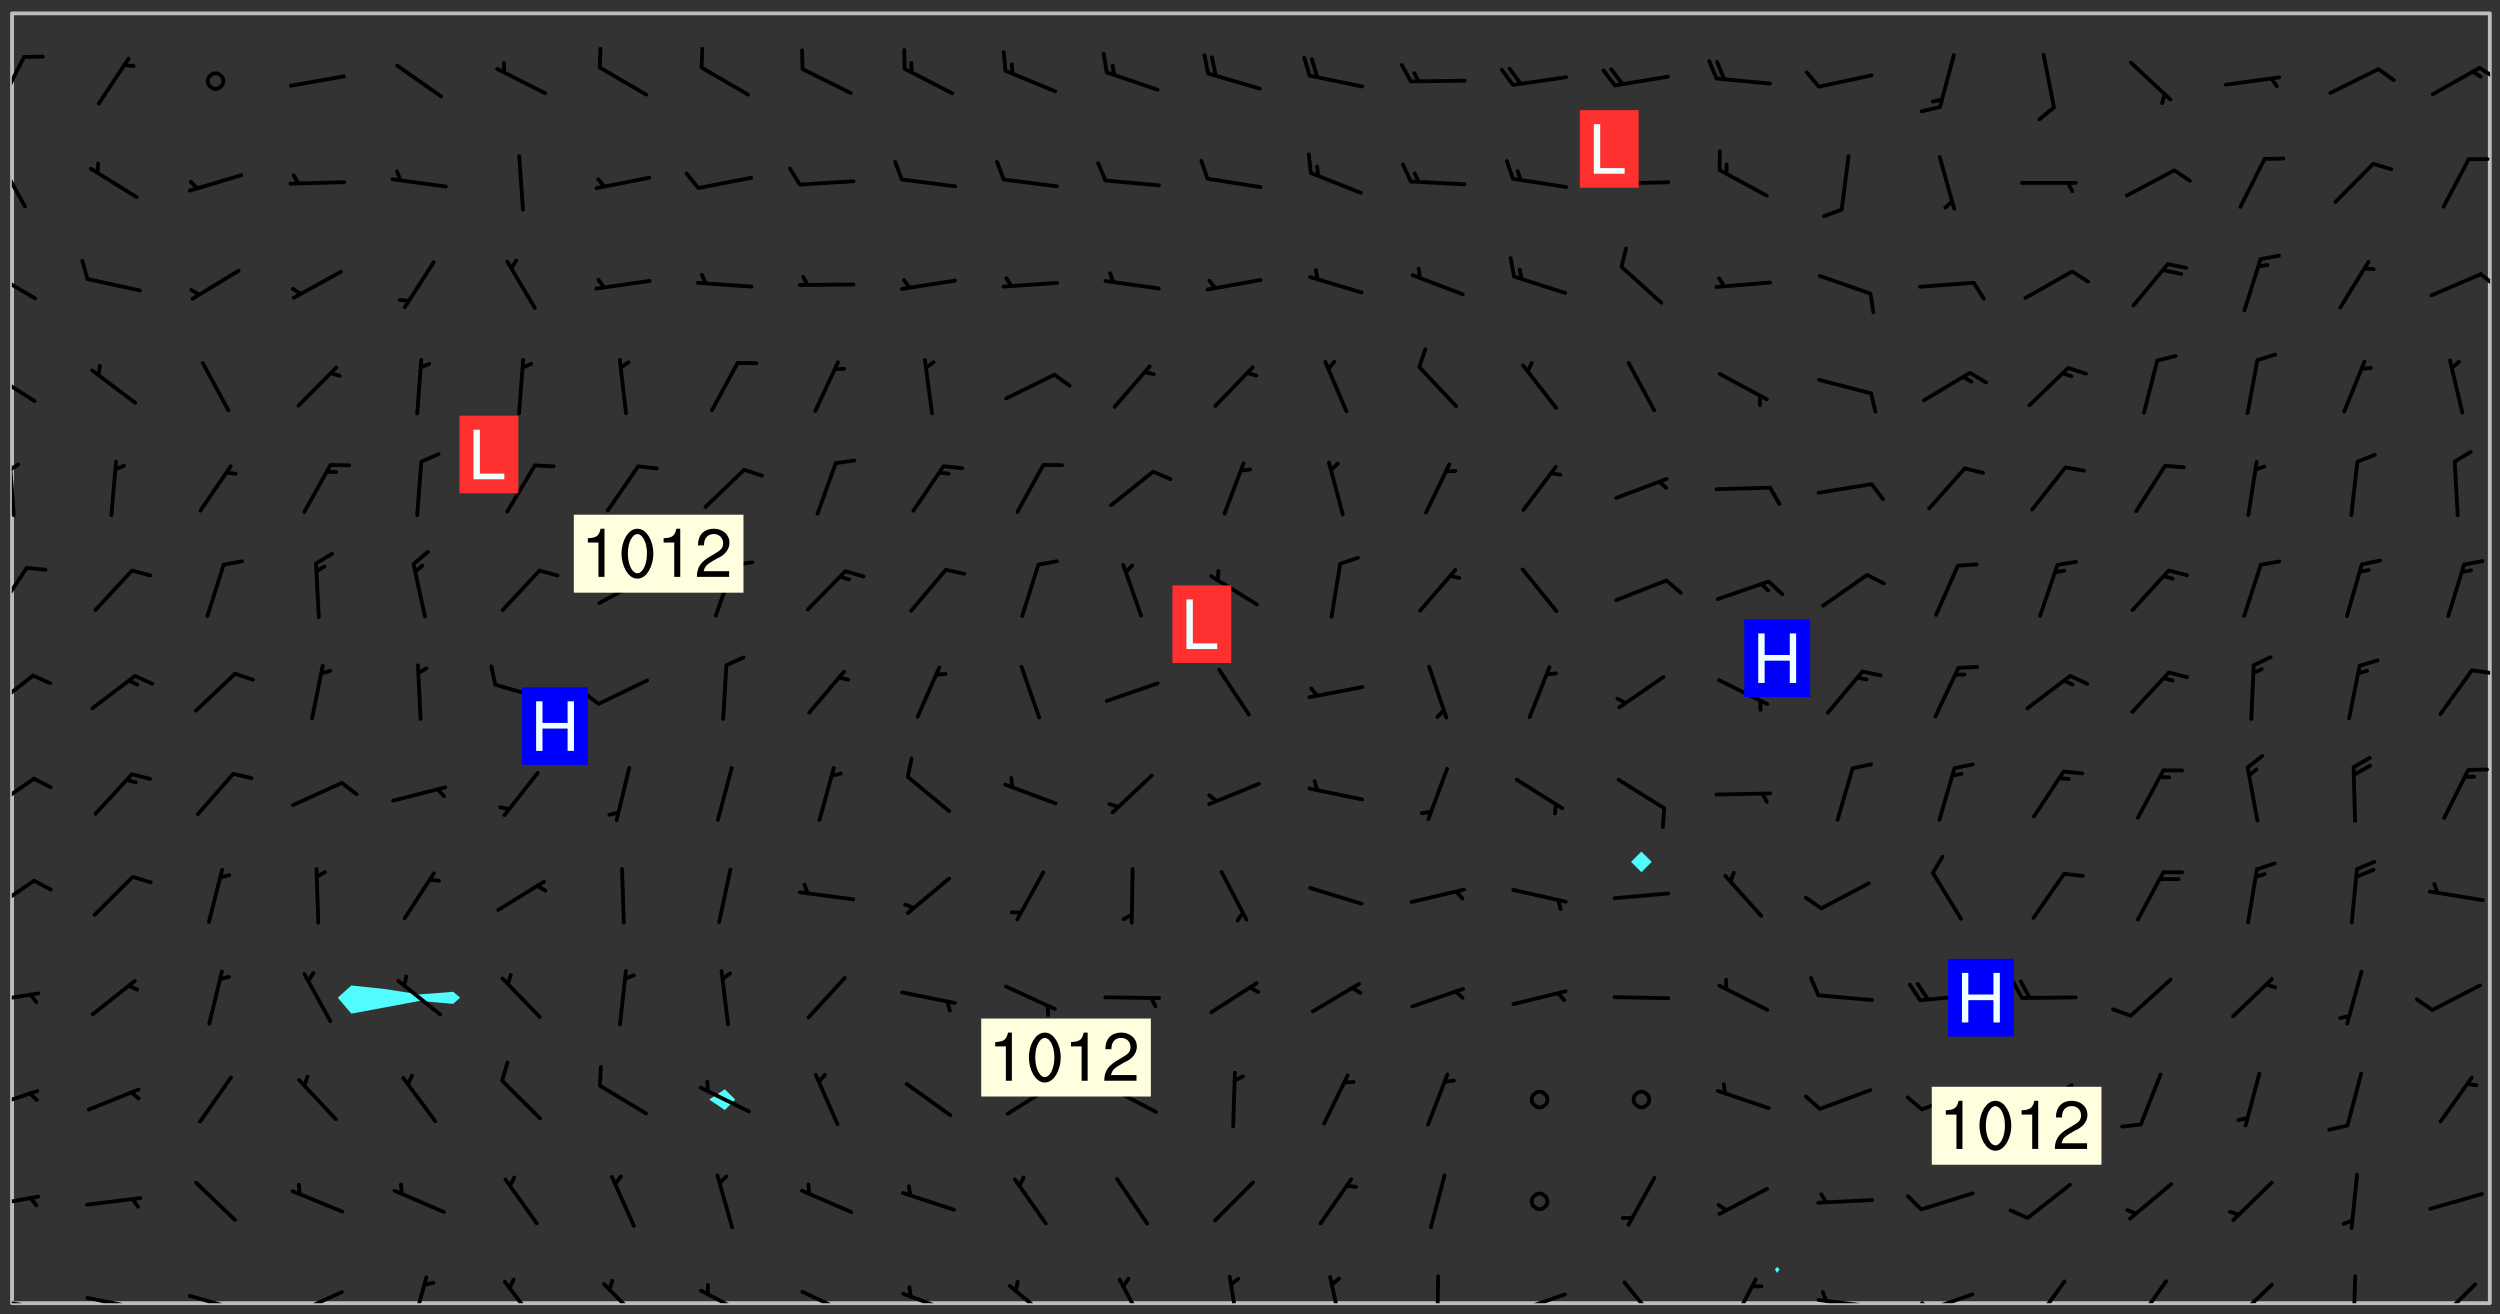 <svg xmlns="http://www.w3.org/2000/svg" role="img" xmlns:xlink="http://www.w3.org/1999/xlink" viewBox="142.45 309.95 326.84 171.84"><rect x="142.45" y="309.95" width="326.84" height="171.84" fill="#333333" stroke="none"/><defs><clipPath id="clip2"><path d="M 144 311.672 L 145 311.672 L 145 480.328 L 144 480.328 Z M 144 311.672"/></clipPath><clipPath id="clip3"><path d="M 144 311.672 L 468 311.672 L 468 480.328 L 144 480.328 Z M 144 311.672"/></clipPath><clipPath id="clip4"><path d="M 467 480 L 468 480 L 468 480.328 L 467 480.328 Z M 467 480"/></clipPath><clipPath id="clip5"><path d="M 467 311.672 L 468 311.672 L 468 480.328 L 467 480.328 Z M 467 311.672"/></clipPath><clipPath id="clip6"><path d="M 144 479 L 148 479 L 148 480.328 L 144 480.328 Z M 144 479"/></clipPath><clipPath id="clip7"><path d="M 147 480 L 149 480 L 149 480.328 L 147 480.328 Z M 147 480"/></clipPath><clipPath id="clip8"><path d="M 153 479 L 162 479 L 162 480.328 L 153 480.328 Z M 153 479"/></clipPath><clipPath id="clip9"><path d="M 159 480 L 161 480 L 161 480.328 L 159 480.328 Z M 159 480"/></clipPath><clipPath id="clip10"><path d="M 167 479 L 175 479 L 175 480.328 L 167 480.328 Z M 167 479"/></clipPath><clipPath id="clip11"><path d="M 172 480 L 174 480 L 174 480.328 L 172 480.328 Z M 172 480"/></clipPath><clipPath id="clip12"><path d="M 180 478 L 188 478 L 188 480.328 L 180 480.328 Z M 180 478"/></clipPath><clipPath id="clip13"><path d="M 196 476 L 199 476 L 199 480.328 L 196 480.328 Z M 196 476"/></clipPath><clipPath id="clip14"><path d="M 208 477 L 213 477 L 213 480.328 L 208 480.328 Z M 208 477"/></clipPath><clipPath id="clip15"><path d="M 221 477 L 227 477 L 227 480.328 L 221 480.328 Z M 221 477"/></clipPath><clipPath id="clip16"><path d="M 233 478 L 241 478 L 241 480.328 L 233 480.328 Z M 233 478"/></clipPath><clipPath id="clip17"><path d="M 247 478 L 254 478 L 254 480.328 L 247 480.328 Z M 247 478"/></clipPath><clipPath id="clip18"><path d="M 260 478 L 268 478 L 268 480.328 L 260 480.328 Z M 260 478"/></clipPath><clipPath id="clip19"><path d="M 274 477 L 281 477 L 281 480.328 L 274 480.328 Z M 274 477"/></clipPath><clipPath id="clip20"><path d="M 288 476 L 293 476 L 293 480.328 L 288 480.328 Z M 288 476"/></clipPath><clipPath id="clip21"><path d="M 302 476 L 305 476 L 305 480.328 L 302 480.328 Z M 302 476"/></clipPath><clipPath id="clip22"><path d="M 316 476 L 319 476 L 319 480.328 L 316 480.328 Z M 316 476"/></clipPath><clipPath id="clip23"><path d="M 330 476 L 331 476 L 331 480.328 L 330 480.328 Z M 330 476"/></clipPath><clipPath id="clip24"><path d="M 340 478 L 348 478 L 348 480.328 L 340 480.328 Z M 340 478"/></clipPath><clipPath id="clip25"><path d="M 354 477 L 360 477 L 360 480.328 L 354 480.328 Z M 354 477"/></clipPath><clipPath id="clip26"><path d="M 368 476 L 373 476 L 373 480.328 L 368 480.328 Z M 368 476"/></clipPath><clipPath id="clip27"><path d="M 379 479 L 388 479 L 388 480.328 L 379 480.328 Z M 379 479"/></clipPath><clipPath id="clip28"><path d="M 380 478 L 382 478 L 382 480.328 L 380 480.328 Z M 380 478"/></clipPath><clipPath id="clip29"><path d="M 393 478 L 401 478 L 401 480.328 L 393 480.328 Z M 393 478"/></clipPath><clipPath id="clip30"><path d="M 393 480 L 395 480 L 395 480.328 L 393 480.328 Z M 393 480"/></clipPath><clipPath id="clip31"><path d="M 407 477 L 413 477 L 413 480.328 L 407 480.328 Z M 407 477"/></clipPath><clipPath id="clip32"><path d="M 421 477 L 426 477 L 426 480.328 L 421 480.328 Z M 421 477"/></clipPath><clipPath id="clip33"><path d="M 434 477 L 440 477 L 440 480.328 L 434 480.328 Z M 434 477"/></clipPath><clipPath id="clip34"><path d="M 449 476 L 451 476 L 451 480.328 L 449 480.328 Z M 449 476"/></clipPath><clipPath id="clip35"><path d="M 460 477 L 467 477 L 467 480.328 L 460 480.328 Z M 460 477"/></clipPath><clipPath id="clip36"><path d="M 144 466 L 148 466 L 148 468 L 144 468 Z M 144 466"/></clipPath><clipPath id="clip37"><path d="M 144 452 L 148 452 L 148 456 L 144 456 Z M 144 452"/></clipPath><clipPath id="clip38"><path d="M 144 439 L 148 439 L 148 442 L 144 442 Z M 144 439"/></clipPath><clipPath id="clip39"><path d="M 144 424 L 148 424 L 148 430 L 144 430 Z M 144 424"/></clipPath><clipPath id="clip40"><path d="M 144 411 L 148 411 L 148 417 L 144 417 Z M 144 411"/></clipPath><clipPath id="clip41"><path d="M 144 398 L 148 398 L 148 403 L 144 403 Z M 144 398"/></clipPath><clipPath id="clip42"><path d="M 465 397 L 468 397 L 468 399 L 465 399 Z M 465 397"/></clipPath><clipPath id="clip43"><path d="M 144 383 L 147 383 L 147 391 L 144 391 Z M 144 383"/></clipPath><clipPath id="clip44"><path d="M 144 370 L 145 370 L 145 378 L 144 378 Z M 144 370"/></clipPath><clipPath id="clip45"><path d="M 144 370 L 146 370 L 146 372 L 144 372 Z M 144 370"/></clipPath><clipPath id="clip46"><path d="M 144 358 L 148 358 L 148 363 L 144 363 Z M 144 358"/></clipPath><clipPath id="clip47"><path d="M 144 345 L 148 345 L 148 350 L 144 350 Z M 144 345"/></clipPath><clipPath id="clip48"><path d="M 466 345 L 468 345 L 468 348 L 466 348 Z M 466 345"/></clipPath><clipPath id="clip49"><path d="M 144 330 L 146 330 L 146 338 L 144 338 Z M 144 330"/></clipPath><clipPath id="clip50"><path d="M 144 317 L 146 317 L 146 324 L 144 324 Z M 144 317"/></clipPath><clipPath id="clip51"><path d="M 466 318 L 468 318 L 468 321 L 466 321 Z M 466 318"/></clipPath><g id="surface32" clip-path="url(#clip1)"><path fill="#fff" fill-opacity="0" fill-rule="evenodd" d="M 0 0 L 1000 0 L 1000 1000 L 0 1000 Z M 0 0"/><path fill="#d3d3d3" fill-opacity="0" fill-rule="evenodd" d="M162.152 355.867L161.918 356.16 161.977 356.395 162.094 356.566 162.27 356.801 162.562 357.148 162.676 357.207 162.793 357.035 162.852 356.801 163.027 356.625 163.492 356.449 164.191 356.449 164.426 356.742 164.715 357.559 164.773 357.734 164.949 357.965 165.301 358.199 166 358.898 166.172 359.074 166.406 359.422 166.641 359.832 166.93 360.414 167.34 360.879 167.57 361.113 167.805 361.289 167.922 361.52 168.098 361.812 168.27 362.977 168.27 363.211 168.328 363.5 168.387 363.617 168.504 363.734 168.852 364.145 168.969 364.316 169.145 364.492 169.32 364.727 169.438 364.898 169.609 365.25 169.668 365.484 169.902 365.891 170.137 365.832 169.961 366.008 169.902 366.938 169.32 366.938 169.086 366.824 168.738 366.938 168.621 367.055 168.562 367.348 168.504 367.523 168.387 367.695 167.922 367.988 167.863 368.223 167.805 368.336 167.805 368.98 167.863 369.152 167.863 369.562 167.922 369.621 167.922 370.027 167.98 370.434 168.098 370.609 168.156 370.668 168.387 371.309 168.328 371.602 168.328 372.301 168.27 372.883 168.27 373.117 168.211 373.348 168.156 373.699 168.156 375.621 168.211 375.738 168.637 375.738 168.27 375.855 168.246 376.207 169.137 377.375 170.879 377.914 172.219 378.273 172.219 378.812 172.309 379.621 172.844 380.336 174.363 380.605 175.254 380.52 175.344 381.684 175.879 381.863 177.039 381.684 179.094 380.699 180.254 380.336 182.133 380.16 183.828 379.98 183.648 380.699 182.133 380.785 180.883 380.875 180.078 381.145 179.004 381.953 179.273 382.672 179.809 383.57 179.629 384.195 179.363 385.004 179.629 386.082 180.254 386.98 181.059 387.16 182.309 386.98 182.043 387.703 182.141 388.207 182.195 388.5 182.195 388.672 182.254 388.965 182.254 389.371 182.43 389.488 182.781 389.605 183.188 389.605 183.48 389.43 183.594 389.312 183.652 389.195 183.77 388.965 183.828 388.789 184.18 388.324 184.41 388.148 184.586 388.09 184.762 388.148 184.82 388.324 184.938 389.312 184.992 389.781 185.051 389.953 185.168 390.188 185.344 390.246 186.16 390.305 186.449 390.305 186.566 390.539 186.625 390.945 186.684 391.297 186.684 392.402 186.801 392.695 186.918 393.043 187.207 393.742 187.383 394.094 187.965 394.848 188.316 395.023 188.488 395.082 188.957 395.316 189.598 395.781 189.945 396.016 190.238 396.191 190.531 396.246 190.762 396.309 191.578 396.656 191.871 396.832 191.984 397.004 192.336 397.355 192.453 397.531 192.977 398.172 192.977 398.461 193.035 398.812 193.035 399.16 193.094 399.512 193.152 399.801 193.27 399.859 193.441 399.918 193.617 399.918 194.199 400.152 194.375 400.27 194.551 400.559 194.727 400.793 194.84 401.027 195.133 401.258 195.25 401.375 195.25 401.785 195.309 401.84 195.598 402.074 195.832 402.191 195.891 402.309 196.008 402.48 196.066 402.598 196.297 402.832 196.355 403.008 196.59 403.066 196.707 403.125 196.59 403.238 196.531 403.355 196.531 403.473 196.414 403.766 196.297 404.055 196.297 404.637 196.473 404.754 196.59 404.812 196.648 404.93 196.766 405.047 196.879 405.105 197.055 405.453 197.113 405.805 197.172 406.211 197.172 406.387 197.113 406.562 196.996 407.262 196.996 407.434 197.113 407.609 197.406 407.902 197.812 407.902 197.988 408.02 198.105 408.191 198.223 408.484 198.223 408.719 197.695 408.719 197.465 408.484 197.23 408.484 197.055 408.543 196.996 409.242 197.055 409.59 197.172 409.766 197.348 410.176 197.465 410.406 197.754 410.875 197.93 410.93 198.453 410.93 198.688 410.988 199.445 411.629 199.504 411.922 199.504 412.156 199.562 412.215 199.793 412.562 199.793 412.914 199.676 413.086 199.676 413.379 199.969 413.668 200.262 413.844 200.434 413.902 200.727 414.078 201.02 414.195 201.602 414.602 201.891 414.836 202.184 415.012 202.402 415.172 202.418 415.184 202.648 415.359 203.289 415.883 203.465 416.117 203.582 416.293 203.758 416.469 203.871 416.641 203.871 417.281 203.988 417.457 204.457 417.574 205.039 417.691 205.273 417.75 205.504 417.863 205.797 417.98 205.91 418.039 206.496 418.391 206.785 418.562 206.961 418.625 207.137 418.68 207.312 418.738 208.012 419.09 208.301 419.266 208.535 419.32 208.824 419.496 209.059 419.613 209.699 420.02 209.992 420.137 210.164 420.195 210.398 420.254 210.809 420.312 211.039 420.371 211.273 420.488 211.332 420.66 210.922 420.836 211.391 420.895 211.449 421.188 211.562 421.422 211.738 421.477 211.973 421.535 212.148 421.594 212.555 421.711 213.195 421.945 213.312 422.117 213.371 422.352 213.371 422.527 213.312 422.645 213.254 423.051 213.488 423.285 213.605 423.344 213.953 423.461 214.594 423.691 214.77 423.809 215.059 423.926 215.234 424.102 215.469 424.566 216.051 425.672 216.227 425.848 216.574 426.023 216.75 426.141 217.102 426.258 218.148 426.781 218.383 426.84 218.848 426.953 219.141 427.012 219.605 427.188 220.363 427.77 220.598 428.004 220.945 428.469 221.121 428.645 221.41 428.879 222.227 429.578 222.52 429.754 222.809 430.043 223.102 430.219 223.395 430.508 224.09 431.148 224.266 431.324 224.559 431.559 224.848 431.793 225.316 432.082 225.957 432.664 226.305 432.898 226.539 433.191 226.887 433.539 227.238 434.004 228.172 434.996 228.52 435.402 228.637 435.578 228.871 435.637 228.984 435.754 229.629 435.93 229.859 436.043 230.094 436.102 230.387 436.277 230.617 436.395 231.551 437.094 231.957 437.5 232.191 437.676 232.598 437.852 232.832 437.969 233.648 438.316 233.996 438.551 234.23 438.668 234.523 438.957 234.754 439.074 235.512 439.426 235.863 439.598 236.094 439.656 236.387 439.773 236.621 439.832 237.492 440.008 238.309 440.008 238.777 440.238 238.949 440.297 239.824 440.996 240.289 441.113 240.582 441.172 240.758 441.23 240.988 441.289 241.457 441.348 241.805 441.406 242.156 441.465 242.562 441.523 242.855 441.523 243.027 441.582 243.027 441.812 243.203 441.988 243.496 441.988 243.844 442.047 244.195 442.105 244.895 442.223 245.535 442.223 246 441.988 246.293 441.812 246.465 441.695 246.875 441.523 247.164 441.348 248.098 440.883 248.566 440.59 249.09 440.297 249.555 440.125 250.02 439.949 251.07 439.484 251.359 439.367 251.77 439.25 252.059 439.133 252.586 438.957 254.102 438.258 254.684 437.91 254.973 437.852 255.266 437.793 255.613 437.676 256.488 437.445 256.84 437.328 256.953 437.328 257.188 437.27 258.062 437.035 258.297 436.977 259.109 436.977 259.461 436.918 260.277 436.801 260.449 436.742 260.801 436.688 261.094 436.629 261.324 436.57 262.141 436.395 262.316 436.336 262.664 436.336 262.898 436.277 263.363 436.16 264.121 435.988 264.355 435.93 264.703 435.93 265.113 435.812 265.402 435.754 266.688 435.695 266.977 435.695 267.387 435.637 267.617 435.578 267.793 435.578 268.668 435.461 269.074 435.461 269.484 435.344 269.832 435.344 270.184 435.23 271.055 435.172 272.805 435.172 273.852 435.461 274.262 435.578 274.551 435.695 274.902 435.812 275.191 435.93 276.242 436.102 276.531 436.16 276.824 436.16 277.117 436.219 277.289 436.277 277.699 436.336 277.871 436.395 277.988 436.453 278.105 436.453 278.223 436.512 278.574 436.57 278.688 436.57 279.098 436.637 281.02 437.031 282.945 437.426 284.465 437.875 286.16 438.594 288.305 439.398 289.91 438.68 291.34 437.875 292.5 436.797 293.75 436.348 296.785 435.629 298.66 435.27 300.805 433.922 303.039 432.668 305.539 431.41 307.234 430.961 309.02 430.781 310.18 430.512 310.805 431.051 312.145 430.781 312.859 429.793 313.844 428.449 314.289 428.27 315.094 427.91 316.969 427.371 318.754 426.922 320.004 426.652 321.164 426.562 322.863 426.473 324.824 426.203 326.074 426.113 326.613 426.113 327.238 426.023 328.129 426.023 330.273 425.844 332.684 425.664 335.273 425.574 336.969 425.754 338.578 425.844 340.008 426.203 341.168 426.922 343.043 427.91 344.203 429.438 344.469 430.152 345.098 430.242 345.453 431.141 345.988 431.68 346.523 433.207 347.598 433.566 348.133 433.566 347.328 434.102 347.418 435.809 348.133 438.504 349.023 439.309 349.918 440.297 350.633 441.555 352.418 442.094 353.938 441.914 354.293 443.258 355.902 442.453 356.883 441.914 357.152 442.184 357.469 441.969 357.688 441.824 358.488 442.273 358.938 441.914 359.293 441.914 359.828 441.645 360.367 440.926 360.902 440.656 361.527 439.668 362.688 440.117 363.527 440.488 364.922 441.105 366.617 440.926 368.223 440.926 370.008 441.016 370.188 439.309 370.723 437.965 371.527 438.234 372.02 439.082 372.422 439.488 372.332 440.027 372.332 440.387 373.047 440.836 373.758 440.566 375.188 440.566 375.547 441.555 375.992 442.812 376.707 444.156 377.957 444.785 379.652 445.414 380.367 445.234 380.547 444.695 381.527 444.605 381.977 444.965 382.062 446.223 381.797 446.852 381.262 447.031 381.262 447.57 381.977 448.555 382.242 449.094 383.227 450.082 384.027 451.16 383.762 451.52 383.672 452.418 383.047 454.75 382.691 456.816 382.602 458.609 382.422 459.328 382.332 459.867 382.332 461.305 381.352 463.188 380.992 464.895 380.457 465.793 379.652 466.961 379.387 467.5 381.441 468.754 381.527 469.113 381.172 469.652 381.082 469.473 381.082 470.281 381.172 471.719 380.727 472.434 379.652 472.527 379.387 473.242 379.922 474.141 380.727 474.859 381.887 475.668 383.227 475.938 383.672 476.297 383.316 476.746 381.527 476.656 380.277 476.207 379.562 475.488 378.938 475.398 378.762 478.988 378.574 480.297 467.934 480.297 467.934 311.703 412.664 311.703 412.664 360.785 413.426 360.91 416.715 361.453 418.738 364.289 418.738 367.043 421.09 367.375 423.438 367.707 427.488 367.707 426.109 371.867 424.086 372.574 422.062 373.277 421.52 373.621 418.926 375.238 418.738 375.355 416.715 373.277 415.984 370.535 413.312 368.457 411.938 364.957 411.871 364.875 409.914 362.203 412.664 360.785 412.664 311.703 294.422 311.703 294.422 403.117 294.539 403.148 294.672 403.16 294.746 403.234 294.852 403.281 294.941 403.34 295.027 403.398 295.117 403.457 295.414 403.754 295.473 403.844 295.504 403.961 295.531 404.078 295.547 404.215 295.516 404.332 295.457 404.422 295.398 404.508 295.355 404.613 295.309 404.715 295.281 404.836 295.281 404.98 295.457 405.25 295.605 405.398 295.68 405.484 295.754 405.559 295.797 405.664 295.859 405.754 295.918 405.84 295.961 405.945 296.02 406.035 296.066 406.137 296.109 406.242 296.168 406.328 296.285 406.508 296.359 406.582 296.422 406.668 296.48 406.758 296.523 406.863 296.582 406.953 296.641 407.039 296.703 407.129 296.762 407.219 296.805 407.32 296.922 407.5 296.996 407.574 297.055 407.66 297.129 407.734 297.219 407.793 297.324 407.84 297.473 407.84 297.605 407.824 297.738 407.84 297.84 407.793 297.914 407.719 297.961 407.617 297.945 407.484 297.945 407.336 297.898 407.23 297.871 407.113 297.824 407.012 297.797 406.891 297.754 406.789 297.691 406.699 297.648 406.598 297.605 406.492 297.574 406.375 297.559 406.242 297.547 406.105 297.633 406.047 297.691 405.961 297.812 405.93 297.855 406.035 297.871 406.168 297.871 406.285 297.93 406.387 297.988 406.477 298.078 406.535 298.227 406.684 298.285 406.773 298.328 406.879 298.316 406.98 298.402 407.039 298.508 407.086 298.594 407.145 298.684 407.203 298.758 407.277 298.641 407.305 298.535 407.352 298.449 407.41 298.375 407.484 298.316 407.574 298.254 407.66 298.227 407.781 298.18 407.883 298.137 407.988 298.105 408.105 298.094 408.238 298.078 408.371 298.078 408.52 298.105 408.637 298.152 408.742 298.195 408.844 298.254 408.934 298.328 409.008 298.418 409.066 298.492 409.141 298.582 409.199 298.641 409.289 298.684 409.395 298.73 409.496 298.848 409.527 298.98 409.543 299.129 409.543 299.246 409.512 299.352 409.555 299.395 409.66 299.441 409.762 299.469 409.883 299.5 410 299.527 410.117 299.559 410.238 299.586 410.355 299.691 410.398 299.793 410.445 299.926 410.43 300.074 410.578 300.137 410.664 300.211 410.738 300.281 410.812 300.371 410.875 300.477 410.918 300.578 410.961 300.695 410.992 300.832 411.008 300.949 410.977 301.023 410.902 301.051 410.785 301.039 410.652 301.008 410.531 300.98 410.414 301.023 410.309 301.141 410.309 301.23 410.371 301.348 410.398 301.496 410.398 301.629 410.414 301.777 410.414 301.91 410.43 302.043 410.414 302.191 410.414 302.324 410.398 302.457 410.387 302.594 410.398 302.711 410.371 302.844 410.355 303.035 410.297 302.977 410.473 302.961 410.605 302.934 410.727 302.918 410.859 302.859 410.945 302.727 410.961 302.621 411.008 302.516 411.051 302.398 411.082 302.281 411.109 302.016 411.141 301.867 411.141 301.734 411.156 301.66 411.23 301.719 411.316 301.867 411.465 301.984 411.645 302.059 411.715 302.148 411.777 302.238 411.836 302.324 411.895 302.414 411.953 302.516 411.996 302.621 412.059 302.727 412.102 302.812 412.16 302.918 412.207 303.02 412.25 303.199 412.367 303.258 412.457 303.215 412.559 303.168 412.664 303.184 412.797 303.406 413.02 303.465 413.109 303.508 413.211 303.539 413.332 303.582 413.434 303.598 413.566 303.629 413.684 303.641 413.82 303.672 413.938 303.82 414.086 303.922 414.129 304.027 414.172 304.145 414.203 304.277 414.219 304.414 414.234 304.531 414.234 304.648 414.203 304.738 414.145 304.781 414.039 304.828 413.938 304.871 413.832 304.902 413.715 304.914 413.582 304.914 413.434 304.902 413.301 304.887 413.168 304.855 413.051 304.812 412.945 304.766 412.84 304.723 412.738 304.68 412.633 304.664 412.5 304.68 412.367 304.707 412.25 304.738 412.133 304.766 412.012 304.812 411.91 304.902 411.852 304.988 411.789 305.062 411.715 305.152 411.656 305.375 411.434 305.434 411.348 305.508 411.273 305.625 411.094 305.684 411.008 305.684 410.859 305.609 410.785 305.508 410.738 305.402 410.695 305.301 410.652 305.242 410.562 305.195 410.457 305.168 410.34 305.258 410.281 305.375 410.25 305.477 410.207 305.656 410.09 305.805 409.941 305.816 409.809 305.805 409.703 305.715 409.645 305.582 409.66 305.434 409.66 305.301 409.676 305.168 409.66 305.047 409.629 304.961 409.57 304.887 409.496 304.828 409.406 304.766 409.32 304.648 409.141 304.59 409.055 304.621 408.934 304.707 408.875 304.828 408.844 304.887 408.758 304.887 408.637 304.855 408.52 304.797 408.43 304.738 408.344 304.691 408.238 304.664 408.121 304.648 407.988 304.707 407.898 304.781 407.824 304.871 407.766 304.988 407.586 305.062 407.512 305.121 407.426 305.27 407.277 305.391 407.246 305.523 407.23 305.656 407.246 305.73 407.32 305.773 407.426 305.789 407.559 305.758 407.676 305.641 407.707 305.508 407.719 305.359 407.867 305.316 407.973 305.27 408.074 305.242 408.195 305.211 408.312 305.211 408.461 305.242 408.578 305.285 408.684 305.344 408.773 305.418 408.844 305.492 408.918 305.609 408.949 305.73 408.977 305.848 408.949 305.98 408.934 306.098 408.934 306.188 408.992 306.262 409.066 306.309 409.172 306.367 409.258 306.469 409.305 306.602 409.32 306.707 409.363 306.793 409.422 306.781 409.527 306.707 409.602 306.527 409.719 306.469 409.809 306.379 409.867 306.309 409.941 306.234 410.016 306.172 410.105 306.145 410.223 306.129 410.355 306.145 410.488 306.129 410.621 306.129 410.77 306.145 410.902 306.172 411.02 306.203 411.141 306.277 411.215 306.367 411.273 306.453 411.332 306.543 411.391 306.66 411.422 306.66 411.508 306.559 411.555 306.469 411.613 306.203 411.645 306.086 411.672 305.938 411.672 305.832 411.715 305.73 411.762 305.672 411.852 305.609 412.086 305.598 412.219 305.566 412.34 305.551 412.473 305.551 412.766 305.539 412.898 305.551 413.035 305.566 413.168 305.699 413.184 305.832 413.195 305.953 413.227 306.039 413.285 306.113 413.359 306.16 413.465 306.203 413.566 306.219 413.699 306.219 414.145 306.203 414.277 306.203 414.723 306.234 414.988 306.262 415.105 306.277 415.238 306.309 415.355 306.395 415.566 306.426 415.832 306.426 415.98 306.395 416.098 306.367 416.215 306.336 416.336 306.309 416.453 306.277 416.57 306.246 416.691 306.234 416.824 306.219 416.957 306.309 417.016 306.426 416.984 306.527 417 306.574 417.105 306.543 417.371 306.543 417.812 306.5 417.918 306.453 418.023 306.41 418.125 306.367 418.23 306.309 418.316 306.277 418.438 306.234 418.555 306.203 418.672 306.188 418.805 306.203 418.938 306.262 419.027 306.367 419.074 306.453 419.133 306.512 419.219 306.5 419.355 306.469 419.473 306.426 419.574 306.426 420.02 306.41 420.152 306.41 420.301 306.379 420.418 306.336 420.523 306.309 420.641 306.262 420.746 306.219 420.848 306.188 420.969 306.16 421.086 306.129 421.219 306.098 421.336 306.07 421.453 306.027 421.559 305.996 421.676 305.965 421.797 305.953 421.93 305.938 422.062 305.938 422.359 305.965 422.477 305.965 422.625 306.012 423.023 306.039 423.141 306.098 423.23 306.219 423.262 306.367 423.262 306.5 423.246 306.559 423.336 306.559 423.453 306.5 423.543 306.41 423.602 306.309 423.645 306.203 423.691 306.113 423.75 306.027 423.809 305.891 423.824 305.773 423.793 305.641 423.777 305.539 423.824 305.477 423.91 305.465 424.047 305.449 424.18 305.418 424.297 305.391 424.414 305.375 424.547 305.344 424.668 305.344 424.965 305.359 425.098 305.391 425.215 305.391 425.363 305.402 425.496 305.402 425.645 305.375 425.762 305.328 425.863 305.301 425.984 305.27 426.102 305.211 426.191 305.137 426.266 305.035 426.309 304.93 426.355 304.812 426.383 304.691 426.414 304.59 426.367 304.648 426.281 304.754 426.234 304.781 426.117 304.812 426 304.84 425.879 304.871 425.762 304.871 425.613 304.887 425.48 304.855 425.363 304.812 425.258 304.707 425.273 304.633 425.348 304.531 425.391 304.441 425.453 304.367 425.527 304.324 425.629 304.309 425.762 304.277 425.879 304.25 426 304.219 426.117 304.191 426.234 304.16 426.355 304.133 426.473 304.102 426.59 304.059 426.695 303.969 426.754 303.879 426.754 303.762 426.723 303.73 426.637 303.746 426.5 303.715 426.383 303.715 426.234 303.703 426.102 303.703 425.953 303.641 425.719 303.613 425.598 303.57 425.496 303.523 425.391 303.465 425.305 303.406 425.215 303.363 425.109 303.301 425.023 303.152 424.875 303.082 424.801 302.977 424.754 302.871 424.711 302.77 424.668 302.473 424.371 302.383 424.297 302.297 424.238 302.191 424.195 302.102 424.133 302.016 424.074 301.91 424.031 301.82 423.973 301.734 423.91 301.66 423.84 301.555 423.793 301.469 423.734 301.363 423.691 301.273 423.629 301.172 423.586 301.066 423.543 300.98 423.484 300.875 423.438 300.77 423.395 300.668 423.348 300.578 423.289 300.477 423.246 300.371 423.203 300.281 423.141 300.164 423.113 300.031 423.098 299.898 423.113 299.75 423.113 299.617 423.129 299.5 423.098 299.41 423.039 299.336 422.965 299.246 422.906 299.145 422.859 298.996 422.859 298.875 422.832 298.773 422.789 298.699 422.715 298.582 422.535 298.492 422.477 298.391 422.434 298.301 422.371 298.195 422.328 298.105 422.27 298.02 422.211 297.914 422.164 297.855 422.078 297.797 421.988 297.754 421.883 297.707 421.781 297.633 421.707 297.547 421.648 297.473 421.574 297.383 421.516 297.16 421.293 297.117 421.188 297.086 420.922 297.191 420.879 297.336 420.879 297.441 420.922 297.516 420.996 297.605 421.055 297.691 421.113 297.797 421.16 297.887 421.219 298.035 421.367 298.105 421.441 298.254 421.59 298.316 421.676 298.391 421.75 298.477 421.809 298.551 421.883 298.641 421.945 298.73 422.004 298.816 422.062 299.086 422.238 299.188 422.285 299.293 422.328 299.395 422.371 299.441 422.297 299.5 422.211 299.574 422.137 299.645 422.062 299.75 422.105 299.824 422.18 299.883 422.27 299.926 422.371 299.973 422.477 300.016 422.582 300.137 422.609 300.254 422.582 300.328 422.492 300.371 422.387 300.43 422.297 300.504 422.223 300.609 422.18 300.727 422.152 300.859 422.164 300.949 422.223 301.098 422.371 301.156 422.461 301.199 422.566 301.246 422.668 301.289 422.773 301.332 422.875 301.438 422.922 301.543 422.965 301.676 422.98 301.762 422.922 301.82 422.832 301.895 422.758 302 422.715 302.117 422.742 302.223 422.789 302.324 422.832 302.43 422.875 302.531 422.922 302.711 423.039 302.711 423.156 302.695 423.289 302.711 423.422 302.727 423.559 302.785 423.645 302.887 423.691 303.008 423.719 303.125 423.75 303.273 423.75 303.391 423.719 303.449 423.629 303.629 423.512 303.688 423.422 303.762 423.348 303.82 423.262 303.938 423.082 304.117 422.965 304.234 422.996 304.324 423.055 304.367 423.129 304.352 423.262 304.352 423.379 304.441 423.438 304.59 423.438 304.723 423.422 304.855 423.41 305.121 423.379 305.227 423.336 305.344 423.305 305.465 423.277 305.539 423.203 305.609 423.129 305.672 423.039 305.656 422.934 305.609 422.832 305.508 422.789 305.402 422.773 305.285 422.801 305.02 422.832 304.871 422.832 304.797 422.758 304.707 422.699 304.59 422.668 304.473 422.641 304.34 422.625 304.191 422.625 304.059 422.641 303.762 422.641 303.656 422.594 303.508 422.445 303.465 422.344 303.406 422.254 303.629 422.031 303.715 421.973 303.82 421.93 303.938 421.898 304.07 421.883 304.203 421.898 304.34 421.914 304.441 421.957 304.574 421.945 304.664 421.883 304.766 421.84 304.828 421.75 304.781 421.648 304.691 421.59 304.574 421.559 304.473 421.516 304.414 421.426 304.352 421.336 304.352 421.219 304.367 421.086 304.473 421.039 304.547 420.969 304.547 420.848 304.457 420.789 304.426 420.672 304.516 420.613 304.59 420.539 304.633 420.434 304.691 420.344 304.738 420.242 304.754 420.109 304.754 419.961 304.707 419.855 304.664 419.754 304.574 419.695 304.441 419.68 304.34 419.637 304.203 419.621 304.086 419.59 303.641 419.59 303.508 419.574 303.375 419.562 303.242 419.547 303.125 419.516 302.977 419.516 302.844 419.5 302.711 419.488 302.445 419.457 302.324 419.414 302.238 419.355 302.164 419.281 302.164 419.133 302.176 419 302.281 418.953 302.383 418.91 302.516 418.895 302.668 418.895 302.801 418.879 303.094 418.879 303.215 418.91 303.316 418.953 303.406 419.012 303.641 419.074 303.762 419.027 303.852 418.969 303.953 418.926 304.086 418.91 304.191 418.953 304.293 419 304.426 419.012 304.547 418.984 304.691 418.984 304.812 418.953 304.93 418.926 305.035 418.879 305.109 418.805 305.195 418.746 305.344 418.598 305.402 418.512 305.449 418.406 305.477 418.289 305.492 418.184 305.391 418.141 305.301 418.082 305.184 418.051 305.078 418.008 304.988 417.945 304.914 417.859 304.84 417.785 304.738 417.742 304.633 417.695 304.531 417.652 304.473 417.562 304.426 417.461 304.34 417.25 304.277 417.164 304.219 417.074 304.145 417 304.059 416.941 303.789 416.941 303.672 416.973 303.582 417.031 303.48 417.074 303.348 417.09 303.242 417.074 303.215 416.957 303.152 416.867 303.035 416.836 302.934 416.793 302.785 416.645 302.754 416.527 302.738 416.422 302.812 416.348 302.992 416.23 303.109 416.203 303.227 416.172 303.363 416.188 303.465 416.23 303.57 416.273 303.672 416.32 303.777 416.363 303.895 416.395 304.027 416.41 304.145 416.438 304.277 416.453 304.383 416.438 304.473 416.379 304.398 416.305 304.293 416.262 304.219 416.188 304.145 416.098 303.996 415.949 303.91 415.891 303.82 415.832 303.746 415.758 303.656 415.699 303.555 415.652 303.434 415.625 303.332 415.578 303.227 415.535 303.109 415.504 303.008 415.461 302.887 415.43 302.738 415.43 302.621 415.461 302.516 415.504 302.43 415.566 302.25 415.684 302.164 415.742 302.074 415.801 301.969 415.848 301.883 415.906 301.777 415.949 301.676 415.992 301.57 416.039 301.496 416.113 301.438 416.203 301.379 416.289 301.332 416.395 301.273 416.48 301.199 416.555 301.066 416.543 300.949 416.512 300.832 416.512 300.758 416.586 300.668 416.645 300.594 416.719 300.504 416.777 300.418 416.836 300.312 416.883 300.211 416.926 300.074 416.941 299.973 416.898 299.824 416.75 299.719 416.703 299.633 416.703 299.527 416.75 299.426 416.793 299.305 416.824 299.188 416.793 299.113 416.719 299.113 416.602 299.145 416.48 299.219 416.41 299.277 416.32 299.352 416.246 299.469 416.215 299.574 416.172 299.867 416.172 300 416.156 300.137 416.141 300.238 416.098 300.328 416.039 300.43 415.992 300.52 415.934 300.652 415.922 300.742 415.98 300.875 415.992 300.965 415.934 301.051 415.875 301.156 415.832 301.246 415.773 301.332 415.711 301.422 415.652 301.57 415.504 301.629 415.418 301.688 415.328 301.793 415.285 301.926 415.27 302.043 415.297 302.164 415.328 302.223 415.27 302.281 415.18 302.312 414.914 302.34 414.797 302.445 414.809 302.578 414.824 302.68 414.781 302.77 414.723 302.828 414.633 302.902 414.559 302.961 414.469 303.008 414.367 303.02 414.234 303.008 414.102 302.961 413.996 302.812 413.848 302.754 413.758 302.695 413.672 302.652 413.566 302.652 413.121 302.668 412.988 302.668 412.84 302.68 412.707 302.621 412.648 302.531 412.707 302.43 412.664 302.25 412.547 302.164 412.488 302.102 412.398 302.043 412.309 301.969 412.234 301.883 412.176 301.762 412.207 301.66 412.219 301.555 412.266 301.469 412.324 301.363 412.367 301.215 412.516 301.125 412.574 301.039 412.633 300.949 412.695 300.844 412.738 300.711 412.754 300.711 412.633 300.816 412.59 300.934 412.559 301.008 412.488 301.051 412.383 301.051 412.234 301.023 412.117 300.875 411.969 300.742 411.953 300.594 411.953 300.477 411.984 300.371 412.027 300.27 412.07 300.18 412.133 300.062 412.16 299.988 412.086 300 411.953 299.957 411.852 299.914 411.746 299.824 411.688 299.707 411.715 299.586 411.746 299.469 411.777 299.367 411.82 299.246 411.852 299.145 411.895 299.039 411.938 298.949 411.996 298.848 412.012 298.848 411.895 298.863 411.762 298.805 411.672 298.73 411.715 298.582 411.863 298.523 411.953 298.449 412.027 298.402 412.133 298.359 412.234 298.285 412.309 298.227 412.398 298.152 412.473 298.094 412.559 298.02 412.633 297.93 412.695 297.855 412.766 297.781 412.84 297.68 412.855 297.547 412.871 297.441 412.828 297.441 412.707 297.59 412.559 297.633 412.457 297.691 412.367 297.738 412.266 297.781 412.16 297.84 412.07 297.871 411.953 297.914 411.852 297.945 411.73 297.973 411.613 298.02 411.508 298.062 411.406 298.105 411.301 298.18 411.23 298.27 411.168 298.359 411.109 298.461 411.066 298.758 411.066 299.023 411.035 299.129 410.992 299.055 410.918 298.938 410.887 298.832 410.844 298.742 410.785 298.641 410.738 298.551 410.68 298.449 410.637 298.344 410.594 298.254 410.531 298.168 410.473 298.062 410.43 297.961 410.387 297.84 410.355 297.723 410.324 297.621 410.281 297.5 410.25 297.398 410.207 297.309 410.148 297.266 410.043 297.25 409.91 297.352 409.867 297.484 409.852 297.621 409.867 297.754 409.852 297.855 409.809 297.914 409.719 297.93 409.613 297.84 409.555 297.766 409.48 297.664 409.438 297.574 409.379 297.426 409.23 297.383 409.125 297.367 408.992 297.367 408.699 297.309 408.609 297.219 408.551 297.145 408.477 297.102 408.371 297.07 408.254 297.012 408.164 296.938 408.09 296.82 408.062 296.746 407.988 296.656 407.93 296.566 407.867 296.48 407.809 296.406 407.734 296.348 407.648 296.301 407.543 296.215 407.484 296.066 407.336 295.871 407.277 295.738 407.293 295.637 407.336 295.562 407.41 295.516 407.512 295.473 407.617 295.414 407.707 295.355 407.793 295.059 408.09 294.969 408.148 294.883 408.148 294.82 408.062 294.777 407.957 294.809 407.84 294.867 407.75 294.895 407.633 294.883 407.5 294.793 407.438 294.688 407.484 294.57 407.512 294.453 407.543 294.184 407.719 294.082 407.766 293.965 407.793 293.859 407.84 293.77 407.898 293.668 407.941 293.609 407.855 293.562 407.75 293.578 407.617 293.625 407.512 293.695 407.438 293.77 407.367 293.828 407.277 293.828 407.129 293.785 407.023 293.547 407.023 293.445 407.07 293.414 407.188 293.387 407.305 293.355 407.426 293.281 407.469 293.148 407.484 293.074 407.438 293.031 407.336 292.988 407.23 292.941 407.129 292.898 407.023 292.777 407.055 292.676 407.098 292.543 407.113 292.426 407.145 292.32 407.188 292.23 407.246 292.129 407.293 292.008 407.32 291.875 407.336 291.773 407.293 291.715 407.203 291.668 407.098 291.625 406.996 291.582 406.891 291.582 406.773 291.641 406.684 291.727 406.625 291.906 406.508 292.008 406.461 292.113 406.418 292.219 406.359 292.32 406.316 292.41 406.254 292.512 406.211 292.617 406.152 292.719 406.105 292.809 406.047 292.914 406.004 293.016 405.961 293.105 405.898 293.207 405.855 293.344 405.84 293.461 405.871 293.562 405.914 293.684 405.945 293.785 405.988 293.891 406.035 293.992 406.078 294.098 406.121 294.199 406.168 294.305 406.211 294.406 406.254 294.512 406.301 294.598 406.359 294.703 406.402 294.82 406.434 294.926 406.477 295.027 406.523 295.117 406.582 295.223 406.625 295.324 406.668 295.43 406.715 295.547 406.742 295.648 406.789 295.77 406.816 295.918 406.816 296.004 406.758 296.02 406.656 296.078 406.566 296.051 406.449 295.977 406.375 295.859 406.195 295.785 406.121 295.695 406.047 295.516 405.93 295.43 405.871 295.324 405.828 295.223 405.781 294.953 405.605 294.895 405.516 294.82 405.441 294.762 405.352 294.719 405.25 294.688 405.133 294.672 404.996 294.672 404.434 294.66 404.301 294.645 404.168 294.613 404.051 294.598 403.918 294.586 403.785 294.555 403.664 294.332 403.441 294.273 403.355 294.258 403.25 294.289 403.133 294.422 403.117 294.422 311.703 172.992 311.703 172.992 313.156 172.934 313.391 172.582 314.441 172.41 314.965 172.293 315.312 172.117 315.723 172 315.895 171.766 316.188 171.535 316.246 171.184 316.246 171.066 316.305 170.836 316.711 170.836 317.004 170.953 317.18 171.184 317.41 171.301 317.645 171.941 318.402 172.234 318.867 172.41 319.102 172.641 319.453 172.875 319.801 173.516 320.617 173.691 321.082 173.863 321.492 173.98 322.188 174.156 322.656 174.273 324.055 174.332 324.52 174.332 325.395 174.449 326.441 174.449 331.223 174.391 331.688 174.039 332.969 173.863 333.492 173.75 333.902 173.398 334.832 172.934 336 172.699 336.582 172.582 336.758 172.41 337.105 172.234 337.512 171.883 338.328 171.824 338.621 171.711 338.914 171.594 339.203 171.535 339.379 171.418 340.254 171.359 340.66 171.301 340.777 171.242 340.953 171.184 341.125 170.953 341.652 170.836 341.824 170.836 342.059 170.719 342.293 170.66 342.465 170.484 343.051 170.484 343.34 170.426 343.516 170.426 343.809 170.367 343.922 170.309 344.449 170.309 344.621 170.254 344.855 170.254 347.477 170.078 348.293 169.961 348.469 169.785 348.703 169.668 348.875 169.555 349.109 168.969 350.043 168.738 350.332 168.445 350.797 168.27 351.031 167.98 351.383 167.629 352.082 167.516 352.312 167.34 352.723 167.164 352.953 166.758 353.48 165.941 354.18 165.648 354.352 165.359 354.586 165.184 354.703 165.008 354.879 164.484 355.285 163.957 355.461 163.785 355.637 163.551 355.691 162.91 355.867 162.152 355.867M174.363 386.891L173.289 387.34 173.648 388.234 174.898 387.52 175.344 386.98 174.363 386.891"/><path fill="#d3d3d3" fill-opacity="0" fill-rule="evenodd" d="M201.508 416.598L200.613 416.598 201.062 417.227 202.043 417.586 202.848 417.496 203.293 416.508 203.117 416.598 202.402 416.242 201.508 416.598M356.129 475.668L356.07 475.145 356.07 474.852 356.184 474.559 356.242 474.328 356.711 473.859 356.824 473.859 356.941 473.746 357.059 473.688 357.234 473.688 357.469 473.629 357.816 473.629 358.051 473.688 358.168 473.746 358.398 473.918 358.457 474.094 358.574 474.676 358.574 474.969 358.457 475.145 358.285 475.434 358.109 475.609 357.582 476.133 357.352 476.367 357.234 476.426 357.059 476.426 356.941 476.367 356.535 476.074 356.359 475.957 356.242 475.898 356.184 475.785 356.129 475.668M362.77 464.711L362.711 464.539 362.711 463.43 362.77 463.258 362.945 463.199 363.117 463.141 363.293 463.141 363.527 463.082 363.645 463.141 363.703 463.84 363.645 464.012 363.527 464.188 363.41 464.246 363.176 464.77 363.062 464.828 362.828 464.828 362.77 464.711M372.383 450.32L372.266 450.145 372.266 449.445 372.559 448.57 372.676 448.398 372.852 448.047 372.965 447.816 373.082 447.523 373.434 446.766 373.551 446.535 373.723 446.301 373.898 446.301 374.016 446.242 374.656 446.242 374.773 446.301 375.008 446.535 375.18 446.648 375.531 446.941 375.648 447.059 375.762 447.234 375.762 447.348 375.879 447.406 375.996 447.523 375.996 448.223 375.938 448.398 375.938 448.629 375.879 448.805 375.531 449.855 375.414 450.086 375.297 450.32 375.18 450.379 374.949 450.613 374.309 450.902 373.434 450.902 373.023 450.785 372.383 450.32"/><path fill="none" stroke="#bebebe" stroke-linecap="round" stroke-linejoin="round" stroke-miterlimit="10" stroke-width=".5" d="M 431.957 354.305 L 108.027 354.305 L 108.027 185.68 L 431.957 185.68 L 431.957 354.305" transform="matrix(1 0 0 -1 36 666)"/><g clip-path="url(#clip2)"><path fill="#fff" fill-opacity="0" fill-rule="evenodd" d="M 144 475.891 L 144 480.328 L 144.004 480.328 L 144 480.328 L 144 311.672 L 144.004 311.672 L 144 311.672 L 144 475.891"/></g><g clip-path="url(#clip3)"><path fill="#fff" fill-opacity="0" fill-rule="evenodd" d="M 144.004 480.328 L 144.004 311.672 L 188.383 311.672 L 188.383 438.785 L 186.605 440.383 L 188.383 442.469 L 192.82 441.645 L 197.262 440.812 L 201.699 441.191 L 202.605 440.383 L 201.699 439.613 L 197.262 439.957 L 192.82 439.258 L 188.383 438.785 L 188.383 311.672 L 237.207 311.672 L 237.207 452.359 L 235.168 453.699 L 237.207 455.07 L 238.574 453.699 L 237.207 452.359 L 237.207 311.672 L 357.043 311.672 L 357.043 421.281 L 355.691 422.629 L 357.043 423.98 L 358.391 422.629 L 357.043 421.281 L 357.043 311.672 L 374.793 311.672 L 374.793 475.59 L 374.496 475.891 L 374.793 476.375 L 375.098 475.891 L 374.793 475.59 L 374.793 311.672 L 467.996 311.672 L 467.996 480.105 L 467.793 480.328 L 144.004 480.328"/></g><path fill="#50fcfc" fill-rule="evenodd" d="M188.383 442.469L186.605 440.383 188.383 438.785 192.82 439.258 197.262 439.957 201.699 439.613 202.605 440.383 201.699 441.191 197.262 440.812 192.82 441.645 188.383 442.469M237.207 455.07L235.168 453.699 237.207 452.359 238.574 453.699 237.207 455.07M357.043 423.98L355.691 422.629 357.043 421.281 358.391 422.629 357.043 423.98M374.793 476.375L374.496 475.891 374.793 475.59 375.098 475.891 374.793 476.375"/><g clip-path="url(#clip4)"><path fill="#50fcfc" fill-rule="evenodd" d="M 467.996 480.105 L 467.996 480.328 L 467.793 480.328 L 467.996 480.105"/></g><g clip-path="url(#clip5)"><path fill="#fff" fill-opacity="0" fill-rule="evenodd" d="M 467.996 311.672 L 468 311.672 L 468 480.102 L 468 311.672 L 467.996 311.672"/></g><g clip-path="url(#clip6)"><path fill="none" stroke="#000" stroke-linecap="round" stroke-linejoin="round" stroke-miterlimit="10" stroke-width=".5" d="M 111.457 185.047 L 104.543 186.297" transform="matrix(1 0 0 -1 36 666)"/></g><g clip-path="url(#clip7)"><path fill="none" stroke="#000" stroke-linecap="round" stroke-linejoin="round" stroke-miterlimit="10" stroke-width=".5" d="M 111.457 185.047 L 112.207 182.711" transform="matrix(1 0 0 -1 36 666)"/></g><g clip-path="url(#clip8)"><path fill="none" stroke="#000" stroke-linecap="round" stroke-linejoin="round" stroke-miterlimit="10" stroke-width=".5" d="M 124.758 184.977 L 117.871 186.367" transform="matrix(1 0 0 -1 36 666)"/></g><g clip-path="url(#clip9)"><path fill="none" stroke="#000" stroke-linecap="round" stroke-linejoin="round" stroke-miterlimit="10" stroke-width=".5" d="M 123.758 185.18 L 124.105 184" transform="matrix(1 0 0 -1 36 666)"/></g><g clip-path="url(#clip10)"><path fill="none" stroke="#000" stroke-linecap="round" stroke-linejoin="round" stroke-miterlimit="10" stroke-width=".5" d="M 138.012 184.711 L 131.25 186.633" transform="matrix(1 0 0 -1 36 666)"/></g><g clip-path="url(#clip11)"><path fill="none" stroke="#000" stroke-linecap="round" stroke-linejoin="round" stroke-miterlimit="10" stroke-width=".5" d="M 137.027 184.992 L 137.285 183.793" transform="matrix(1 0 0 -1 36 666)"/></g><g clip-path="url(#clip12)"><path fill="none" stroke="#000" stroke-linecap="round" stroke-linejoin="round" stroke-miterlimit="10" stroke-width=".5" d="M 151.141 187.133 L 144.75 184.211" transform="matrix(1 0 0 -1 36 666)"/></g><g clip-path="url(#clip13)"><path fill="none" stroke="#000" stroke-linecap="round" stroke-linejoin="round" stroke-miterlimit="10" stroke-width=".5" d="M 162.191 189.059 L 160.332 182.281" transform="matrix(1 0 0 -1 36 666)"/></g><path fill="none" stroke="#000" stroke-linecap="round" stroke-linejoin="round" stroke-miterlimit="10" stroke-width=".5" d="M 161.918 188.074 L 163.117 188.344" transform="matrix(1 0 0 -1 36 666)"/><g clip-path="url(#clip14)"><path fill="none" stroke="#000" stroke-linecap="round" stroke-linejoin="round" stroke-miterlimit="10" stroke-width=".5" d="M 172.453 188.473 L 176.699 182.871" transform="matrix(1 0 0 -1 36 666)"/></g><path fill="none" stroke="#000" stroke-linecap="round" stroke-linejoin="round" stroke-miterlimit="10" stroke-width=".5" d="M 173.07 187.656 L 173.586 188.77" transform="matrix(1 0 0 -1 36 666)"/><g clip-path="url(#clip15)"><path fill="none" stroke="#000" stroke-linecap="round" stroke-linejoin="round" stroke-miterlimit="10" stroke-width=".5" d="M 185.418 188.168 L 190.359 183.172" transform="matrix(1 0 0 -1 36 666)"/></g><path fill="none" stroke="#000" stroke-linecap="round" stroke-linejoin="round" stroke-miterlimit="10" stroke-width=".5" d="M 186.137 187.441 L 186.504 188.613" transform="matrix(1 0 0 -1 36 666)"/><g clip-path="url(#clip16)"><path fill="none" stroke="#000" stroke-linecap="round" stroke-linejoin="round" stroke-miterlimit="10" stroke-width=".5" d="M 198.098 187.309 L 204.316 184.035" transform="matrix(1 0 0 -1 36 666)"/></g><path fill="none" stroke="#000" stroke-linecap="round" stroke-linejoin="round" stroke-miterlimit="10" stroke-width=".5" d="M 199 186.832 L 198.996 188.059" transform="matrix(1 0 0 -1 36 666)"/><g clip-path="url(#clip17)"><path fill="none" stroke="#000" stroke-linecap="round" stroke-linejoin="round" stroke-miterlimit="10" stroke-width=".5" d="M 211.34 187.168 L 217.699 184.176" transform="matrix(1 0 0 -1 36 666)"/></g><g clip-path="url(#clip18)"><path fill="none" stroke="#000" stroke-linecap="round" stroke-linejoin="round" stroke-miterlimit="10" stroke-width=".5" d="M 224.547 186.91 L 231.125 184.434" transform="matrix(1 0 0 -1 36 666)"/></g><path fill="none" stroke="#000" stroke-linecap="round" stroke-linejoin="round" stroke-miterlimit="10" stroke-width=".5" d="M 225.504 186.551 L 225.348 187.766" transform="matrix(1 0 0 -1 36 666)"/><g clip-path="url(#clip19)"><path fill="none" stroke="#000" stroke-linecap="round" stroke-linejoin="round" stroke-miterlimit="10" stroke-width=".5" d="M 238.465 187.938 L 243.836 183.406" transform="matrix(1 0 0 -1 36 666)"/></g><path fill="none" stroke="#000" stroke-linecap="round" stroke-linejoin="round" stroke-miterlimit="10" stroke-width=".5" d="M 239.246 187.277 L 239.504 188.477" transform="matrix(1 0 0 -1 36 666)"/><g clip-path="url(#clip20)"><path fill="none" stroke="#000" stroke-linecap="round" stroke-linejoin="round" stroke-miterlimit="10" stroke-width=".5" d="M 252.816 188.773 L 256.113 182.57" transform="matrix(1 0 0 -1 36 666)"/></g><path fill="none" stroke="#000" stroke-linecap="round" stroke-linejoin="round" stroke-miterlimit="10" stroke-width=".5" d="M 253.297 187.871 L 253.984 188.887" transform="matrix(1 0 0 -1 36 666)"/><g clip-path="url(#clip21)"><path fill="none" stroke="#000" stroke-linecap="round" stroke-linejoin="round" stroke-miterlimit="10" stroke-width=".5" d="M 267.215 189.141 L 268.348 182.203" transform="matrix(1 0 0 -1 36 666)"/></g><path fill="none" stroke="#000" stroke-linecap="round" stroke-linejoin="round" stroke-miterlimit="10" stroke-width=".5" d="M 267.379 188.129 L 268.355 188.871" transform="matrix(1 0 0 -1 36 666)"/><g clip-path="url(#clip22)"><path fill="none" stroke="#000" stroke-linecap="round" stroke-linejoin="round" stroke-miterlimit="10" stroke-width=".5" d="M 280.355 189.105 L 281.836 182.234" transform="matrix(1 0 0 -1 36 666)"/></g><path fill="none" stroke="#000" stroke-linecap="round" stroke-linejoin="round" stroke-miterlimit="10" stroke-width=".5" d="M 280.57 188.105 L 281.512 188.898" transform="matrix(1 0 0 -1 36 666)"/><g clip-path="url(#clip23)"><path fill="none" stroke="#000" stroke-linecap="round" stroke-linejoin="round" stroke-miterlimit="10" stroke-width=".5" d="M 294.461 189.184 L 294.363 182.156" transform="matrix(1 0 0 -1 36 666)"/></g><g clip-path="url(#clip24)"><path fill="none" stroke="#000" stroke-linecap="round" stroke-linejoin="round" stroke-miterlimit="10" stroke-width=".5" d="M 311.043 186.828 L 304.406 184.516" transform="matrix(1 0 0 -1 36 666)"/></g><g clip-path="url(#clip25)"><path fill="none" stroke="#000" stroke-linecap="round" stroke-linejoin="round" stroke-miterlimit="10" stroke-width=".5" d="M 323.258 182.945 L 318.824 188.398" transform="matrix(1 0 0 -1 36 666)"/></g><g clip-path="url(#clip26)"><path fill="none" stroke="#000" stroke-linecap="round" stroke-linejoin="round" stroke-miterlimit="10" stroke-width=".5" d="M 335.988 188.781 L 332.723 182.559" transform="matrix(1 0 0 -1 36 666)"/></g><path fill="none" stroke="#000" stroke-linecap="round" stroke-linejoin="round" stroke-miterlimit="10" stroke-width=".5" d="M 335.516 187.875 L 336.742 187.883" transform="matrix(1 0 0 -1 36 666)"/><g clip-path="url(#clip27)"><path fill="none" stroke="#000" stroke-linecap="round" stroke-linejoin="round" stroke-miterlimit="10" stroke-width=".5" d="M 344.184 186.102 L 351.16 185.242" transform="matrix(1 0 0 -1 36 666)"/></g><g clip-path="url(#clip28)"><path fill="none" stroke="#000" stroke-linecap="round" stroke-linejoin="round" stroke-miterlimit="10" stroke-width=".5" d="M 345.199 185.977 L 344.762 187.121" transform="matrix(1 0 0 -1 36 666)"/></g><g clip-path="url(#clip29)"><path fill="none" stroke="#000" stroke-linecap="round" stroke-linejoin="round" stroke-miterlimit="10" stroke-width=".5" d="M 357.664 184.523 L 364.309 186.82" transform="matrix(1 0 0 -1 36 666)"/></g><g clip-path="url(#clip30)"><path fill="none" stroke="#000" stroke-linecap="round" stroke-linejoin="round" stroke-miterlimit="10" stroke-width=".5" d="M 358.633 184.855 L 357.734 185.691" transform="matrix(1 0 0 -1 36 666)"/></g><g clip-path="url(#clip31)"><path fill="none" stroke="#000" stroke-linecap="round" stroke-linejoin="round" stroke-miterlimit="10" stroke-width=".5" d="M 372.246 182.82 L 376.355 188.523" transform="matrix(1 0 0 -1 36 666)"/></g><g clip-path="url(#clip32)"><path fill="none" stroke="#000" stroke-linecap="round" stroke-linejoin="round" stroke-miterlimit="10" stroke-width=".5" d="M 385.598 182.793 L 389.633 188.547" transform="matrix(1 0 0 -1 36 666)"/></g><g clip-path="url(#clip33)"><path fill="none" stroke="#000" stroke-linecap="round" stroke-linejoin="round" stroke-miterlimit="10" stroke-width=".5" d="M 398.391 183.242 L 403.473 188.098" transform="matrix(1 0 0 -1 36 666)"/></g><g clip-path="url(#clip34)"><path fill="none" stroke="#000" stroke-linecap="round" stroke-linejoin="round" stroke-miterlimit="10" stroke-width=".5" d="M 414.129 182.16 L 414.363 189.184" transform="matrix(1 0 0 -1 36 666)"/></g><g clip-path="url(#clip35)"><path fill="none" stroke="#000" stroke-linecap="round" stroke-linejoin="round" stroke-miterlimit="10" stroke-width=".5" d="M 425.07 183.195 L 430.055 188.148" transform="matrix(1 0 0 -1 36 666)"/></g><g clip-path="url(#clip36)"><path fill="none" stroke="#000" stroke-linecap="round" stroke-linejoin="round" stroke-miterlimit="10" stroke-width=".5" d="M 111.457 199.605 L 104.543 198.367" transform="matrix(1 0 0 -1 36 666)"/></g><path fill="none" stroke="#000" stroke-linecap="round" stroke-linejoin="round" stroke-miterlimit="10" stroke-width=".5" d="M110.453 199.426L111.211 198.461M124.801 199.418L117.828 198.555M123.789 199.293L124.492 198.289M132.094 201.418L137.168 196.555M144.695 200.32L151.195 197.652M145.641 199.93L145.52 201.152M158.031 200.375L164.488 197.598M158.973 199.969L158.871 201.191M172.535 201.848L176.617 196.125M173.129 201.016L173.676 202.113M186.453 202.191L189.328 195.781M186.871 201.258L187.621 202.227M200.246 202.367L202.164 195.605M200.527 201.383L201.41 202.234M211.297 200.383L217.746 197.59M212.234 199.977L212.137 201.199M224.5 200.086L231.172 197.887M225.469 199.766L225.262 200.973M239.133 201.863L243.168 196.109M239.719 201.027L240.277 202.121M252.5 201.898L256.434 196.074M270.266 201.473L265.297 196.5M283.102 201.871L279.09 196.102M282.516 201.031L283.734 200.887M295.309 202.383L293.512 195.59M308.75 198.984L308.73 199.188 308.672 199.379 308.574 199.555 308.117 199.93 307.926 199.988 307.727 200.008 307.527 199.988 307.336 199.93 306.875 199.555 306.781 199.379 306.723 199.188 306.703 198.984 306.723 198.785 306.781 198.594 306.875 198.418 307.336 198.043 307.527 197.984 307.727 197.965 307.926 197.984 308.117 198.043 308.574 198.418 308.672 198.594 308.73 198.785 308.75 198.984M319.344 195.91L322.738 202.062M319.836 196.805L318.609 196.824M331.246 197.348L337.465 200.625M332.152 197.824L331.137 198.516M344.16 198.812L351.18 199.16M345.184 198.863L344.555 199.914M357.633 197.938L364.34 200.035M357.633 197.938L355.887 199.664M371.535 196.816L377.066 201.156M371.535 196.816L369.293 197.812M384.926 196.73L390.309 201.242M385.707 197.387L384.57 197.848M398.414 196.535L403.449 201.438M399.148 197.25L397.98 197.621M413.883 195.492L414.609 202.48M413.988 196.508L412.852 196.047M424.184 198.016L430.938 199.957" transform="matrix(1 0 0 -1 36 666)"/><g clip-path="url(#clip37)"><path fill="none" stroke="#000" stroke-linecap="round" stroke-linejoin="round" stroke-miterlimit="10" stroke-width=".5" d="M 111.332 213.414 L 104.668 211.188" transform="matrix(1 0 0 -1 36 666)"/></g><path fill="none" stroke="#000" stroke-linecap="round" stroke-linejoin="round" stroke-miterlimit="10" stroke-width=".5" d="M110.363 213.09L111.254 212.246M124.574 213.613L118.055 210.988M123.625 213.234L124.566 212.445M136.645 215.18L132.613 209.422M145.543 214.863L150.348 209.738M146.242 214.117L146.637 215.281M159.172 215.129L163.348 209.473M159.781 214.305L160.309 215.414M172.086 214.781L177.066 209.824M172.086 214.781L172.797 217.129M184.879 214.109L190.902 210.492M184.879 214.109L185.004 216.559M198.055 213.855L204.355 210.746M198.973 213.402L198.934 214.629M213.109 215.52L215.934 209.086M213.52 214.582L214.281 215.547M224.98 214.348L230.691 210.254M244.125 214.168L238.176 210.434M251.348 213.926L257.582 210.68M267.891 215.812L267.672 208.789M267.859 214.793L268.957 215.332M282.641 215.457L279.551 209.145M282.191 214.539L283.418 214.582M295.676 215.578L293.148 209.023M295.309 214.625L296.523 214.773M308.75 212.301L308.73 212.5 308.672 212.691 308.574 212.871 308.117 213.246 307.926 213.305 307.727 213.324 307.527 213.305 307.336 213.246 306.875 212.871 306.781 212.691 306.723 212.5 306.703 212.301 306.723 212.102 306.781 211.91 306.875 211.734 307.336 211.355 307.527 211.297 307.727 211.277 307.926 211.297 308.117 211.355 308.574 211.734 308.672 211.91 308.73 212.102 308.75 212.301M322.062 212.301L322.043 212.5 321.984 212.691 321.891 212.871 321.434 213.246 321.242 213.305 321.043 213.324 320.84 213.305 320.648 213.246 320.191 212.871 320.098 212.691 320.039 212.5 320.02 212.301 320.039 212.102 320.098 211.91 320.191 211.734 320.648 211.355 320.84 211.297 321.043 211.277 321.242 211.297 321.434 211.355 321.891 211.734 321.984 211.91 322.043 212.102 322.062 212.301M331.027 213.43L337.684 211.172M331.996 213.102L331.801 214.312M344.379 211.074L350.961 213.531M344.379 211.074L342.543 212.699M357.723 210.996L364.25 213.605M357.723 210.996L355.852 212.582M371.32 210.438L377.281 214.164M371.32 210.438L369.195 211.664M386.328 209.035L388.906 215.57M386.328 209.035L383.887 208.758M400.031 208.906L401.828 215.699M400.293 209.895L399.102 209.613M413.348 208.906L415.148 215.699M413.348 208.906L410.957 208.348M429.602 215.164L425.523 209.441M429.008 214.328L430.223 214.168" transform="matrix(1 0 0 -1 36 666)"/><g clip-path="url(#clip38)"><path fill="none" stroke="#000" stroke-linecap="round" stroke-linejoin="round" stroke-miterlimit="10" stroke-width=".5" d="M 111.469 226.176 L 104.531 225.059" transform="matrix(1 0 0 -1 36 666)"/></g><path fill="none" stroke="#000" stroke-linecap="round" stroke-linejoin="round" stroke-miterlimit="10" stroke-width=".5" d="M110.461 226.012L111.199 225.035M124.07 227.797L118.562 223.434M123.27 227.164L124.391 226.672M135.457 229.031L133.805 222.203M135.215 228.039L136.402 228.344M146.25 228.695L149.641 222.539M146.742 227.797L147.414 228.824M158.52 227.816L164 223.418M159.316 227.176L159.547 228.383M172.133 228.141L177.02 223.09M172.844 227.406L173.223 228.574M188.277 229.109L187.504 222.125M188.164 228.094L189.305 228.547M200.781 229.105L201.629 222.129M200.906 228.09L201.91 228.793M212.145 223.027L216.895 228.207M231.281 224.922L224.391 226.309M230.277 225.125L230.629 223.949M244.344 224.148L237.957 227.082M243.414 224.578L243.484 223.352M257.98 225.57L250.953 225.66M256.957 225.586L257.52 224.492M270.738 227.512L264.824 223.719M269.879 226.961L270.949 226.359M284.117 227.414L278.074 223.82M283.238 226.891L284.285 226.254M297.73 226.762L291.09 224.469M296.766 226.43L297.664 225.594M311.141 226.449L304.312 224.781M310.145 226.207L310.961 225.293M324.555 225.551L317.527 225.684M331.219 227.199L337.492 224.031M332.133 226.738L332.105 227.965M344.172 225.926L351.172 225.309M344.172 225.926L343.215 228.184M357.488 225.281L364.484 225.953M357.488 225.281L356.133 227.324M358.508 225.379L357.152 227.422M370.789 225.578L377.816 225.652M370.789 225.578L369.613 227.734M371.809 225.59L370.637 227.746M385.012 223.258L390.223 227.973M385.012 223.258L382.703 224.09M403.465 228.051L398.398 223.184M402.727 227.344L403.895 226.961M413.309 222.23L415.184 229.004M413.582 223.215L412.383 222.949M424.438 224.004L430.684 227.227M424.438 224.004L422.422 225.402" transform="matrix(1 0 0 -1 36 666)"/><g clip-path="url(#clip39)"><path fill="none" stroke="#000" stroke-linecap="round" stroke-linejoin="round" stroke-miterlimit="10" stroke-width=".5" d="M 110.906 240.906 L 105.094 236.957" transform="matrix(1 0 0 -1 36 666)"/></g><path fill="none" stroke="#000" stroke-linecap="round" stroke-linejoin="round" stroke-miterlimit="10" stroke-width=".5" d="M110.906 240.906L113.078 239.758M123.805 241.41L118.824 236.453M123.805 241.41L126.152 240.688M135.496 242.336L133.762 235.527M135.246 241.344L136.438 241.637M147.832 242.441L148.059 235.418M147.863 241.422L148.93 242.031M163.18 241.875L159.344 235.988M162.621 241.02L163.844 240.91M177.566 240.773L171.586 237.086M176.695 240.238L177.754 239.617M187.77 242.441L188.008 235.422M201.934 242.367L200.477 235.496M211.039 239.391L218.004 238.473M212.051 239.258L211.621 240.406M225.141 236.676L230.531 241.188M225.926 237.332L224.789 237.793M239.453 235.855L242.848 242.008M239.945 236.75L238.719 236.77M254.406 235.418L254.527 242.445M254.422 236.441L253.332 235.883M269.41 235.816L266.152 242.047M268.934 236.723L268.242 235.711M284.457 237.902L277.738 239.961M297.828 239.742L290.992 238.121M296.836 239.508L297.645 238.586M311.156 238.164L304.297 239.699M310.156 238.387L310.484 237.203M324.539 239.242L317.543 238.621M332.008 241.547L336.703 236.316M332.691 240.785L333.113 241.938M344.562 237.297L350.781 240.566M344.562 237.297L342.535 238.68M359.152 241.926L362.82 235.938M359.152 241.926L360.395 244.043M376.305 241.82L372.301 236.043M376.305 241.82L378.738 241.531M389.285 242.023L385.949 235.84M389.285 242.023L391.738 242.008M388.801 241.125L391.254 241.109M401.508 242.398L400.355 235.465M401.508 242.398L403.836 243.176M401.34 241.391L402.504 241.777M414.59 242.43L413.906 235.434M414.59 242.43L416.855 243.363M414.488 241.41L416.758 242.348M424.094 239.496L431.031 238.367M425.102 239.332L424.707 240.492" transform="matrix(1 0 0 -1 36 666)"/><g clip-path="url(#clip40)"><path fill="none" stroke="#000" stroke-linecap="round" stroke-linejoin="round" stroke-miterlimit="10" stroke-width=".5" d="M 110.887 254.246 L 105.113 250.246" transform="matrix(1 0 0 -1 36 666)"/></g><path fill="none" stroke="#000" stroke-linecap="round" stroke-linejoin="round" stroke-miterlimit="10" stroke-width=".5" d="M110.887 254.246L113.07 253.121M123.695 254.832L118.938 249.66M123.695 254.832L126.066 254.215M123 254.082L124.188 253.77M136.953 254.883L132.309 249.609M136.953 254.883L139.34 254.316M151.145 253.699L144.746 250.793M151.145 253.699L153.09 252.203M164.664 253.113L157.855 251.379M163.676 252.859L164.5 251.953M172.402 249.488L176.75 255.008M173.035 250.289L171.828 250.508M187.062 248.832L188.719 255.66M187.305 249.824L186.117 249.52M202.109 255.641L200.301 248.852M215.453 255.633L213.59 248.859M215.18 254.648L216.379 254.918M225.129 254.484L230.543 250.008M225.129 254.484L225.621 256.891M237.859 253.48L244.441 251.016M238.816 253.121L238.66 254.336M251.906 249.84L257.023 254.652M252.652 250.539L251.488 250.934M264.527 250.918L271.031 253.578M265.477 251.305L264.531 252.086M277.656 252.961L284.535 251.531M278.656 252.754L278.312 253.934M293.191 248.953L295.633 255.543M293.547 249.91L292.328 249.746M310.703 250.379L304.75 254.113M309.836 250.922L309.75 249.699M324.02 250.383L318.062 254.109M324.02 250.383L323.848 247.934M337.867 252.316L330.844 252.176M336.848 252.297L337.445 251.223M348.656 255.617L346.684 248.875M348.656 255.617L351.062 256.117M361.969 255.621L360.004 248.875M361.969 255.621L364.371 256.117M361.684 254.637L362.887 254.887M376.238 255.176L372.363 249.316M376.238 255.176L378.684 254.941M375.676 254.324L376.898 254.207M389.285 255.34L385.949 249.156M389.285 255.34L391.738 255.324M388.801 254.438L390.027 254.43M400.293 255.703L401.57 248.793M400.293 255.703L402.215 257.227M400.477 254.695L401.438 255.461M414.145 255.758L414.348 248.734M414.145 255.758L416.277 256.973M414.176 254.738L416.309 255.949M429.137 255.387L425.988 249.105M429.137 255.387L431.59 255.445M428.68 254.473L429.906 254.504" transform="matrix(1 0 0 -1 36 666)"/><g clip-path="url(#clip41)"><path fill="none" stroke="#000" stroke-linecap="round" stroke-linejoin="round" stroke-miterlimit="10" stroke-width=".5" d="M 110.766 267.727 L 105.234 263.395" transform="matrix(1 0 0 -1 36 666)"/></g><path fill="none" stroke="#000" stroke-linecap="round" stroke-linejoin="round" stroke-miterlimit="10" stroke-width=".5" d="M110.766 267.727L113.008 266.734M124.113 267.688L118.516 263.438M124.113 267.688L126.34 266.656M123.301 267.07L124.414 266.555M137.184 267.973L132.074 263.148M137.184 267.973L139.512 267.188M148.641 269.004L147.25 262.117M148.438 268.004L149.613 268.355M161.09 269.07L161.434 262.051M161.141 268.051L162.191 268.68M171.199 266.531L177.953 264.594M171.199 266.531L170.688 268.93M184.727 264.035L191.055 267.09M184.727 264.035L182.746 265.484M201.414 269.07L200.996 262.055M201.414 269.07L203.645 270.09M216.797 268.238L212.246 262.883M216.133 267.461L217.332 267.195M229.25 268.777L226.418 262.348M228.84 267.84L230.062 267.934M240 268.879L242.305 262.242M257.789 266.707L251.145 264.414M265.84 268.492L269.723 262.633M277.645 264.898L284.547 266.223M278.648 265.094L277.879 266.047M295.539 262.234L293.281 268.891M295.211 263.203L294.371 262.309M309.023 268.828L306.43 262.297M308.645 267.875L309.863 268.012M318.145 263.57L323.938 267.551M318.988 264.148L317.898 264.715M337.504 264L331.207 267.121M336.59 264.453L336.621 263.23M349.926 268.258L345.418 262.867M349.926 268.258L352.328 267.75M349.27 267.473L350.469 267.219M362.492 268.738L359.48 262.387M362.492 268.738L364.941 268.852M362.055 267.812L363.277 267.871M377.102 267.684L371.5 263.441M377.102 267.684L379.328 266.648M376.289 267.066L377.402 266.551M390 268.141L385.23 262.98M390 268.141L392.375 267.52M389.309 267.391L390.492 267.078M401.086 269.07L400.777 262.051M401.086 269.07L403.301 270.129M401.039 268.051L402.148 268.578M414.93 269.008L413.562 262.117M414.93 269.008L417.281 269.715M414.73 268.004L415.906 268.359M429.617 268.41L425.508 262.711" transform="matrix(1 0 0 -1 36 666)"/><g clip-path="url(#clip42)"><path fill="none" stroke="#000" stroke-linecap="round" stroke-linejoin="round" stroke-miterlimit="10" stroke-width=".5" d="M 429.617 268.41 L 432.047 268.078" transform="matrix(1 0 0 -1 36 666)"/></g><g clip-path="url(#clip43)"><path fill="none" stroke="#000" stroke-linecap="round" stroke-linejoin="round" stroke-miterlimit="10" stroke-width=".5" d="M 109.941 281.805 L 106.059 275.949" transform="matrix(1 0 0 -1 36 666)"/></g><path fill="none" stroke="#000" stroke-linecap="round" stroke-linejoin="round" stroke-miterlimit="10" stroke-width=".5" d="M109.941 281.805L112.383 281.566M123.703 281.453L118.926 276.301M123.703 281.453L126.078 280.824M135.691 282.227L133.57 275.527M135.691 282.227L138.102 282.672M147.758 282.387L148.133 275.367M147.758 282.387L149.859 283.652M147.812 281.363L148.863 281.996M160.512 282.309L162.012 275.445M160.512 282.309L162.383 283.898M160.73 281.309L161.664 282.105M176.969 281.449L172.184 276.305M176.969 281.449L179.34 280.816M190.977 280.555L184.805 277.199M190.078 280.066L191.102 279.391M202.391 282.184L200.02 275.57M202.391 282.184L204.816 282.539M216.984 281.383L212.059 276.371M216.984 281.383L219.336 280.684M216.266 280.652L217.445 280.305M230.109 281.555L225.562 276.195M230.109 281.555L232.504 281.035M242.207 282.227L240.094 275.527M242.207 282.227L244.617 282.676M253.301 282.191L255.633 275.562M253.637 281.227L254.469 282.129M264.789 280.723L270.77 277.031M265.66 280.184L265.738 281.41M281.664 282.344L280.527 275.41M281.664 282.344L283.988 283.129M296.711 281.531L292.109 276.219M296.043 280.762L297.238 280.488M305.516 281.605L309.938 276.145M324.312 280.156L317.77 277.598M324.312 280.156L326.176 278.559M337.68 280.023L331.035 277.73M337.68 280.023L339.473 278.348M336.711 279.688L337.609 278.852M350.551 280.887L344.789 276.863M350.551 280.887L352.738 279.773M362.41 282.09L359.562 275.664M362.41 282.09L364.859 282.262M375.434 282.203L373.168 275.551M375.434 282.203L377.855 282.594M375.105 281.234L376.316 281.43M389.992 281.465L385.242 276.285M389.992 281.465L392.367 280.852M389.301 280.715L390.488 280.406M402.02 282.219L399.844 275.535M402.02 282.219L404.438 282.641M415.211 282.254L413.281 275.496M415.211 282.254L417.609 282.77M414.93 281.273L416.129 281.527M428.594 282.234L426.527 275.52M428.594 282.234L431.004 282.699M428.293 281.258L429.5 281.488" transform="matrix(1 0 0 -1 36 666)"/><g clip-path="url(#clip44)"><path fill="none" stroke="#000" stroke-linecap="round" stroke-linejoin="round" stroke-miterlimit="10" stroke-width=".5" d="M 107.738 295.695 L 108.262 288.688" transform="matrix(1 0 0 -1 36 666)"/></g><g clip-path="url(#clip45)"><path fill="none" stroke="#000" stroke-linecap="round" stroke-linejoin="round" stroke-miterlimit="10" stroke-width=".5" d="M 107.812 294.676 L 108.852 295.332" transform="matrix(1 0 0 -1 36 666)"/></g><path fill="none" stroke="#000" stroke-linecap="round" stroke-linejoin="round" stroke-miterlimit="10" stroke-width=".5" d="M121.617 295.691L121.012 288.691M121.527 294.672L122.656 295.156M136.613 295.094L132.648 289.289M136.035 294.25L137.254 294.113M149.652 295.262L146.238 289.121M149.652 295.262L152.105 295.215M149.156 294.367L150.383 294.348M161.531 295.695L160.988 288.688M161.531 295.695L163.781 296.676M176.379 295.207L172.77 289.176M176.379 295.207L178.832 295.082M189.883 295.086L185.898 289.297M189.883 295.086L192.32 294.805M203.738 294.629L198.672 289.754M203.738 294.629L206.07 293.863M215.715 295.496L213.328 288.887M215.715 295.496L218.145 295.844M229.809 295.098L225.863 289.285M229.809 295.098L232.246 294.836M229.234 294.254L230.453 294.121M242.848 295.27L239.457 289.113M242.848 295.27L245.301 295.234M257.211 294.383L251.719 290M257.211 294.383L259.465 293.41M269.023 295.477L266.539 288.906M268.66 294.523L269.879 294.676M280.191 295.586L282 288.797M280.453 294.598L281.352 295.434M295.941 295.355L292.879 289.031M295.496 294.434L296.723 294.48M309.836 295.004L305.617 289.383M309.223 294.184L310.434 293.996M324.328 293.43L317.754 290.953M323.371 293.07L324.293 292.262M337.867 292.293L330.844 292.09M337.867 292.293L339.082 290.16M351.141 292.754L344.203 291.629M351.141 292.754L352.625 290.801M363.324 294.816L358.648 289.566M363.324 294.816L365.707 294.234M376.477 294.949L372.125 289.434M376.477 294.949L378.891 294.512M389.504 295.156L385.73 289.227M389.504 295.156L391.949 294.961M401.477 295.664L400.387 288.723M401.32 294.652L402.477 295.055M414.641 295.684L413.852 288.699M414.641 295.684L416.922 296.586M427.363 295.699L427.762 288.684M427.363 295.699L429.461 296.973" transform="matrix(1 0 0 -1 36 666)"/><g clip-path="url(#clip46)"><path fill="none" stroke="#000" stroke-linecap="round" stroke-linejoin="round" stroke-miterlimit="10" stroke-width=".5" d="M 105.031 307.387 L 110.969 303.625" transform="matrix(1 0 0 -1 36 666)"/></g><path fill="none" stroke="#000" stroke-linecap="round" stroke-linejoin="round" stroke-miterlimit="10" stroke-width=".5" d="M118.508 307.621L124.121 303.391M119.324 307.008L119.516 308.219M132.957 308.594L136.305 302.418M150.422 308L145.469 303.016M149.703 307.273L150.875 306.918M161.523 309.012L160.996 302.004M161.445 307.992L162.57 308.484M174.844 309.012L174.305 302.004M174.766 307.992L175.891 308.48M187.484 308.996L188.297 302.016M187.602 307.98L188.609 308.68M202.883 308.594L199.531 302.418M202.883 308.594L205.336 308.574M216.004 308.691L213.039 302.32M215.57 307.766L216.797 307.832M227.375 308.988L228.297 302.023M227.508 307.977L228.508 308.691M244.305 307.059L238 303.957M244.305 307.059L246.293 305.621M256.762 308.164L252.168 302.848M256.094 307.391L257.289 307.121M270.227 308.027L265.336 302.984M269.516 307.293L270.695 306.953M279.715 308.738L282.477 302.277M280.117 307.797L280.887 308.754M292 308.062L296.82 302.949M292 308.062L292.789 310.387M305.566 308.277L309.883 302.734M306.195 307.473L306.695 308.594M322.711 302.414L319.371 308.598M337.449 303.836L331.266 307.176M336.547 304.324L336.539 303.098M351.07 304.621L344.27 306.395M351.07 304.621L351.641 302.234M364 307.312L357.973 303.703M364 307.312L366.102 306.043M363.125 306.785L364.176 306.152M376.828 307.949L371.773 303.066M376.828 307.949L379.164 307.191M376.094 307.238L377.262 306.859M388.48 308.914L386.75 302.102M388.48 308.914L390.863 309.496M401.57 308.961L400.293 302.051M401.57 308.961L403.91 309.703M415.566 308.762L412.926 302.25M415.184 307.816L416.402 307.941M426.758 308.926L428.367 302.086M426.992 307.93L427.914 308.742" transform="matrix(1 0 0 -1 36 666)"/><g clip-path="url(#clip47)"><path fill="none" stroke="#000" stroke-linecap="round" stroke-linejoin="round" stroke-miterlimit="10" stroke-width=".5" d="M 104.969 320.602 L 111.031 317.043" transform="matrix(1 0 0 -1 36 666)"/></g><path fill="none" stroke="#000" stroke-linecap="round" stroke-linejoin="round" stroke-miterlimit="10" stroke-width=".5" d="M117.883 319.57L124.746 318.074M117.883 319.57L117.219 321.934M131.629 316.996L137.633 320.648M132.5 317.527L131.445 318.156M144.867 317.125L151.023 320.52M145.766 317.617L144.738 318.289M159.363 315.867L163.16 321.777M159.914 316.727L158.691 316.828M172.785 321.844L176.367 315.797M173.305 320.965L173.945 322.012M184.414 318.32L191.367 319.324M185.426 318.465L184.699 319.457M197.699 319.066L204.711 318.578M198.719 318.996L198.219 320.113M211.008 318.789L218.035 318.855M212.031 318.797L211.445 319.875M224.363 318.281L231.309 319.363M225.375 318.438L224.637 319.418M237.645 318.578L244.656 319.066M238.664 318.648L238.016 319.688M250.984 319.309L257.945 318.336M252 319.168L251.578 320.32M264.324 318.195L271.238 319.445M265.328 318.379L264.57 319.344M277.73 319.828L284.461 317.816M278.707 319.535L278.469 320.738M291.125 320.07L297.695 317.574M292.082 319.707L291.93 320.926M304.383 319.898L311.07 317.746M304.383 319.898L303.949 322.312M305.355 319.586L305.137 320.793M318.434 321.176L323.648 316.469M318.434 321.176L319.031 323.559M330.855 318.531L337.859 319.113M331.875 318.617L331.211 319.648M350.988 317.664L344.355 319.98M350.988 317.664L351.363 315.238M364.492 319.082L357.48 318.562M364.492 319.082L365.801 317.008M377.359 320.551L371.242 317.094M377.359 320.551L379.43 319.23M389.863 321.523L385.371 316.121M389.863 321.523L392.266 321.027M389.207 320.738L391.609 320.238M401.984 322.172L399.879 315.469M401.984 322.172L404.398 322.621M401.68 321.199L402.887 321.422M416.09 321.812L412.406 315.828M415.551 320.945L416.777 320.867M430.793 320.203L424.332 317.441" transform="matrix(1 0 0 -1 36 666)"/><g clip-path="url(#clip48)"><path fill="none" stroke="#000" stroke-linecap="round" stroke-linejoin="round" stroke-miterlimit="10" stroke-width=".5" d="M 430.793 320.203 L 432.703 318.664" transform="matrix(1 0 0 -1 36 666)"/></g><g clip-path="url(#clip49)"><path fill="none" stroke="#000" stroke-linecap="round" stroke-linejoin="round" stroke-miterlimit="10" stroke-width=".5" d="M 106.293 335.207 L 109.707 329.066" transform="matrix(1 0 0 -1 36 666)"/></g><path fill="none" stroke="#000" stroke-linecap="round" stroke-linejoin="round" stroke-miterlimit="10" stroke-width=".5" d="M118.332 333.992L124.301 330.285M119.199 333.449L119.281 334.676M131.266 331.129L137.996 333.145M132.242 331.422L131.383 332.297M144.434 332.039L151.457 332.234M145.453 332.066L144.848 333.133M157.777 332.613L164.742 331.66M158.793 332.473L158.367 333.625M174.328 335.641L174.824 328.633M184.445 331.457L191.336 332.816M185.445 331.652L184.672 332.605M197.758 331.465L204.652 332.809M197.758 331.465L196.211 333.371M211.012 331.922L218.027 332.352M211.012 331.922L209.73 334.012M224.352 332.582L231.32 331.691M224.352 332.582L223.48 334.875M237.664 332.582L244.637 331.691M237.664 332.582L236.797 334.875M250.965 332.457L257.965 331.816M250.965 332.457L250.016 334.719M264.312 332.691L271.25 331.582M264.312 332.691L263.516 335.012M277.828 333.43L284.363 330.844M277.828 333.43L277.555 335.867M278.777 333.051L278.641 334.273M290.902 332.32L297.918 331.953M290.902 332.32L289.863 334.543M291.922 332.266L291.406 333.379M304.254 332.672L311.199 331.602M304.254 332.672L303.445 334.988M305.266 332.516L304.859 333.676M317.527 332.051L324.555 332.223M317.527 332.051L316.324 334.191M318.551 332.078L317.949 333.145M331.27 333.812L337.445 330.461M331.27 333.812L331.289 336.266M332.168 333.324L332.176 334.551M347.223 328.652L348.121 335.621M347.223 328.652L344.926 327.785M361.934 328.754L360.039 335.52M361.656 329.738L360.77 328.891M377.816 332.137L370.789 332.137M376.793 332.137L377.367 331.055M390.719 333.781L384.512 330.492M390.719 333.781L392.754 332.41M402.516 335.273L399.348 329M402.516 335.273L404.969 335.324M416.719 334.633L411.773 329.641M416.719 334.633L419.07 333.93M429.207 335.242L425.918 329.031M429.207 335.242L431.66 335.246" transform="matrix(1 0 0 -1 36 666)"/><g clip-path="url(#clip50)"><path fill="none" stroke="#000" stroke-linecap="round" stroke-linejoin="round" stroke-miterlimit="10" stroke-width=".5" d="M 109.582 348.59 L 106.418 342.316" transform="matrix(1 0 0 -1 36 666)"/></g><path fill="none" stroke="#000" stroke-linecap="round" stroke-linejoin="round" stroke-miterlimit="10" stroke-width=".5" d="M109.582 348.59L112.035 348.645M123.258 348.379L119.371 342.523M122.691 347.527L123.914 347.41M135.652 345.453L135.633 345.652 135.574 345.844 135.48 346.02 135.02 346.398 134.828 346.453 134.629 346.473 134.43 346.453 134.238 346.398 133.781 346.02 133.688 345.844 133.629 345.652 133.609 345.453 133.629 345.254 133.688 345.062 133.781 344.883 134.238 344.508 134.43 344.449 134.629 344.43 134.828 344.449 135.02 344.508 135.48 344.883 135.574 345.062 135.633 345.254 135.652 345.453M144.484 344.84L151.406 346.066M158.383 347.469L164.137 343.434M171.441 347.039L177.711 343.863M172.352 346.578L172.328 347.805M184.855 347.223L190.926 343.684M184.855 347.223L184.953 349.676M198.168 347.219L204.242 343.684M198.168 347.219L198.262 349.672M211.375 347.02L217.664 343.887M211.375 347.02L211.309 349.473M224.711 347.055L230.961 343.848M224.711 347.055L224.672 349.508M225.617 346.59L225.602 347.816M237.902 346.797L244.398 344.109M237.902 346.797L237.668 349.238M238.848 346.406L238.73 347.625M251.141 346.582L257.793 344.32M251.141 346.582L250.746 349.008M252.105 346.254L251.91 347.465M264.41 346.438L271.152 344.465M264.41 346.438L263.91 348.84M265.391 346.152L264.891 348.555M277.656 346.164L284.535 344.742M277.656 346.164L276.965 348.516M278.656 345.957L277.965 348.309M290.898 345.406L297.926 345.496M290.898 345.406L289.719 347.559M291.922 345.422L291.332 346.496M304.25 344.949L311.203 345.957M304.25 344.949L302.797 346.926M305.262 345.094L303.809 347.074M317.574 344.879L324.508 346.023M317.574 344.879L316.086 346.828M318.582 345.047L317.094 346.996M330.859 345.785L337.855 345.121M330.859 345.785L329.918 348.051M331.875 345.688L330.934 347.953M344.234 344.715L351.105 346.188M344.234 344.715L342.656 346.594M360.082 342.059L361.891 348.848M360.082 342.059L357.691 341.5M360.344 343.043L359.148 342.766M374.977 342.004L373.625 348.898M374.977 342.004L373.07 340.457M390.184 343.051L385.051 347.852M389.434 343.75L389.117 342.566M404.414 345.926L397.449 344.98M403.398 345.785L404.117 344.789M417.391 347.016L411.102 343.887M417.391 347.016L419.391 345.59M430.621 347.176L424.5 343.727" transform="matrix(1 0 0 -1 36 666)"/><g clip-path="url(#clip51)"><path fill="none" stroke="#000" stroke-linecap="round" stroke-linejoin="round" stroke-miterlimit="10" stroke-width=".5" d="M 430.621 347.176 L 432.691 345.855" transform="matrix(1 0 0 -1 36 666)"/></g><path fill="none" stroke="#000" stroke-linecap="round" stroke-linejoin="round" stroke-miterlimit="10" stroke-width=".5" d="M 429.73 346.676 L 430.766 346.016" transform="matrix(1 0 0 -1 36 666)"/><path fill="#00f" fill-rule="evenodd" d="M 397.117 445.457 L 405.734 445.457 L 405.734 435.312 L 397.117 435.312 L 397.117 445.457"/><path fill="azure" fill-rule="evenodd" d="M 398.949 437.145 L 399.781 437.145 L 399.781 439.969 L 403.066 439.969 L 403.066 437.145 L 403.902 437.145 L 403.902 443.625 L 403.066 443.625 L 403.066 440.707 L 399.781 440.707 L 399.781 443.625 L 398.949 443.625 L 398.949 437.145"/><path fill="#00f" fill-rule="evenodd" d="M 210.703 409.949 L 219.324 409.949 L 219.324 399.805 L 210.703 399.805 L 210.703 409.949"/><path fill="azure" fill-rule="evenodd" d="M 212.539 401.637 L 213.371 401.637 L 213.371 404.461 L 216.656 404.461 L 216.656 401.637 L 217.488 401.637 L 217.488 408.117 L 216.656 408.117 L 216.656 405.199 L 213.371 405.199 L 213.371 408.117 L 212.539 408.117 L 212.539 401.637"/><path fill="#00f" fill-rule="evenodd" d="M 370.484 401.074 L 379.105 401.074 L 379.105 390.926 L 370.484 390.926 L 370.484 401.074"/><path fill="azure" fill-rule="evenodd" d="M 372.316 392.762 L 373.152 392.762 L 373.152 395.582 L 376.438 395.582 L 376.438 392.762 L 377.27 392.762 L 377.27 399.238 L 376.438 399.238 L 376.438 396.324 L 373.152 396.324 L 373.152 399.238 L 372.316 399.238 L 372.316 392.762"/><path fill="#ff3030" fill-rule="evenodd" d="M 295.727 396.633 L 303.422 396.633 L 303.422 386.488 L 295.727 386.488 L 295.727 396.633"/><path fill="azure" fill-rule="evenodd" d="M 297.559 388.32 L 298.395 388.32 L 298.395 394.062 L 301.586 394.062 L 301.586 394.801 L 297.559 394.801 L 297.559 388.32"/><path fill="#ff3030" fill-rule="evenodd" d="M 202.523 374.441 L 210.215 374.441 L 210.215 364.297 L 202.523 364.297 L 202.523 374.441"/><path fill="azure" fill-rule="evenodd" d="M 204.355 366.129 L 205.188 366.129 L 205.188 371.871 L 208.383 371.871 L 208.383 372.609 L 204.355 372.609 L 204.355 366.129"/><path fill="#ff3030" fill-rule="evenodd" d="M 348.988 334.496 L 356.68 334.496 L 356.68 324.352 L 348.988 324.352 L 348.988 334.496"/><path fill="azure" fill-rule="evenodd" d="M 350.82 326.184 L 351.652 326.184 L 351.652 331.926 L 354.848 331.926 L 354.848 332.664 L 350.82 332.664 L 350.82 326.184"/><path fill="#ffffe0" fill-rule="evenodd" d="M 395.004 462.223 L 417.184 462.223 L 417.184 452.031 L 395.004 452.031 L 395.004 462.223"/><path fill-rule="evenodd" d="M398.504 453.863L399.012 453.863 399.012 460.156 398.227 460.156 398.227 455.668 396.836 455.668 396.836 455.113 397.398 455.047 397.648 454.992 397.879 454.902 398.082 454.762 398.258 454.551 398.398 454.258 398.504 453.863M403.316 453.863L403.547 453.883 403.766 453.938 403.973 454.027 404.172 454.148 404.355 454.297 404.527 454.473 404.828 454.891 405.07 455.387 405.25 455.934 405.363 456.512 405.398 457.102 405.363 457.695 405.25 458.281 405.07 458.832 404.828 459.336 404.527 459.766 404.355 459.945 404.172 460.098 403.973 460.219 403.766 460.312 403.547 460.371 403.316 460.391 403.09 460.371 402.867 460.312 402.66 460.219 402.465 460.098 402.281 459.945 402.109 459.766 401.809 459.336 401.562 458.832 401.383 458.281 401.273 457.695 401.234 457.102 402.066 457.102 402.098 457.664 402.18 458.172 402.305 458.613 402.465 458.988 402.656 459.289 402.867 459.512 403.09 459.648 403.316 459.695 403.543 459.648 403.766 459.512 403.977 459.289 404.168 458.988 404.332 458.613 404.457 458.172 404.539 457.664 404.566 457.102 404.539 456.543 404.457 456.039 404.332 455.605 404.168 455.238 403.977 454.949 403.766 454.734 403.543 454.602 403.316 454.559 403.09 454.602 402.867 454.734 402.656 454.949 402.465 455.238 402.305 455.605 402.18 456.039 402.098 456.543 402.066 457.102 401.234 457.102 401.273 456.512 401.383 455.934 401.562 455.387 401.809 454.891 402.109 454.473 402.281 454.297 402.465 454.148 402.66 454.027 402.867 453.938 403.09 453.883 403.316 453.863M408.41 453.863L408.918 453.863 408.918 460.156 408.133 460.156 408.133 455.668 406.742 455.668 406.742 455.113 407.301 455.047 407.555 454.992 407.785 454.902 407.988 454.762 408.16 454.551 408.305 454.258 408.41 453.863M411.23 456.039L412.02 456.039 412.039 455.723 412.098 455.434 412.195 455.184 412.336 454.969 412.52 454.793 412.742 454.664 413.008 454.586 413.316 454.559 413.555 454.578 413.777 454.641 413.98 454.742 414.16 454.879 414.309 455.055 414.422 455.262 414.492 455.496 414.52 455.762 414.496 456.027 414.43 456.254 414.32 456.445 414.164 456.617 413.965 456.777 413.719 456.945 413.082 457.332 412.547 457.648 412.109 457.965 411.762 458.289 411.5 458.625 411.309 458.977 411.184 459.344 411.113 459.738 411.094 460.156 415.305 460.156 415.305 459.418 411.973 459.418 412.055 459.133 412.168 458.895 412.316 458.695 412.504 458.516 412.734 458.344 413.016 458.168 413.73 457.75 414.148 457.547 414.492 457.312 414.773 457.062 414.992 456.797 415.156 456.52 415.27 456.234 415.332 455.949 415.352 455.668 415.309 455.285 415.191 454.938 415 454.629 414.75 454.367 414.449 454.152 414.102 453.996 413.723 453.895 413.316 453.863 412.879 453.895 412.48 453.996 412.129 454.16 411.824 454.395 411.574 454.699 411.387 455.074 411.273 455.52 411.23 456.039"/><path fill="#ffffe0" fill-rule="evenodd" d="M 217.469 387.434 L 239.648 387.434 L 239.648 377.242 L 217.469 377.242 L 217.469 387.434"/><path fill-rule="evenodd" d="M220.969 379.074L221.477 379.074 221.477 385.371 220.691 385.371 220.691 380.879 219.305 380.879 219.305 380.324 219.863 380.262 220.113 380.207 220.344 380.117 220.547 379.977 220.723 379.766 220.863 379.473 220.969 379.074M225.781 379.074L226.012 379.094 226.23 379.148 226.438 379.238 226.637 379.359 226.82 379.512 226.992 379.684 227.293 380.105 227.535 380.598 227.715 381.145 227.828 381.723 227.867 382.316 227.828 382.91 227.715 383.492 227.535 384.047 227.293 384.547 226.992 384.977 226.82 385.156 226.637 385.309 226.438 385.434 226.23 385.523 226.012 385.582 225.781 385.602 225.555 385.582 225.336 385.523 225.125 385.434 224.93 385.309 224.746 385.156 224.574 384.977 224.273 384.547 224.031 384.047 223.852 383.492 223.738 382.91 223.699 382.316 224.535 382.316 224.562 382.879 224.645 383.383 224.77 383.828 224.934 384.203 225.125 384.504 225.332 384.723 225.555 384.859 225.781 384.906 226.008 384.859 226.23 384.723 226.441 384.504 226.633 384.203 226.797 383.828 226.922 383.383 227.004 382.879 227.031 382.316 227.004 381.754 226.922 381.254 226.797 380.816 226.633 380.453 226.441 380.16 226.23 379.945 226.008 379.812 225.781 379.77 225.555 379.812 225.332 379.945 225.125 380.16 224.934 380.453 224.77 380.816 224.645 381.254 224.562 381.754 224.535 382.316 223.699 382.316 223.738 381.723 223.852 381.145 224.031 380.598 224.273 380.105 224.574 379.684 224.746 379.512 224.93 379.359 225.125 379.238 225.336 379.148 225.555 379.094 225.781 379.074M230.875 379.074L231.383 379.074 231.383 385.371 230.598 385.371 230.598 380.879 229.207 380.879 229.207 380.324 229.77 380.262 230.02 380.207 230.25 380.117 230.453 379.977 230.629 379.766 230.77 379.473 230.875 379.074M233.699 381.25L234.484 381.25 234.504 380.934 234.562 380.648 234.664 380.395 234.805 380.18 234.984 380.008 235.207 379.879 235.473 379.797 235.781 379.77 236.02 379.789 236.242 379.852 236.445 379.957 236.625 380.094 236.773 380.266 236.887 380.473 236.961 380.707 236.984 380.973 236.961 381.242 236.898 381.465 236.785 381.656 236.633 381.828 236.43 381.992 236.184 382.156 235.551 382.547 235.012 382.859 234.574 383.176 234.227 383.5 233.965 383.836 233.773 384.188 233.648 384.559 233.578 384.949 233.559 385.371 237.77 385.371 237.77 384.629 234.438 384.629 234.523 384.344 234.637 384.109 234.785 383.906 234.973 383.727 235.203 383.555 235.48 383.379 236.199 382.965 236.613 382.758 236.957 382.527 237.238 382.277 237.457 382.008 237.621 381.73 237.734 381.445 237.797 381.16 237.816 380.879 237.777 380.496 237.656 380.148 237.465 379.84 237.215 379.578 236.914 379.367 236.566 379.207 236.188 379.109 235.781 379.074 235.348 379.109 234.949 379.207 234.594 379.375 234.289 379.609 234.039 379.91 233.855 380.285 233.738 380.73 233.699 381.25"/><path fill="#ffffe0" fill-rule="evenodd" d="M 270.73 453.305 L 292.91 453.305 L 292.91 443.113 L 270.73 443.113 L 270.73 453.305"/><path fill-rule="evenodd" d="M274.23 444.945L274.738 444.945 274.738 451.238 273.953 451.238 273.953 446.75 272.562 446.75 272.562 446.195 273.125 446.129 273.375 446.074 273.605 445.984 273.809 445.844 273.98 445.633 274.125 445.34 274.23 444.945M279.043 444.945L279.273 444.965 279.492 445.02 279.699 445.109 279.895 445.23 280.082 445.379 280.25 445.555 280.555 445.973 280.797 446.469 280.977 447.016 281.09 447.594 281.125 448.184 281.09 448.777 280.977 449.363 280.797 449.914 280.555 450.418 280.25 450.848 280.082 451.027 279.895 451.18 279.699 451.301 279.492 451.395 279.273 451.453 279.043 451.473 278.812 451.453 278.594 451.395 278.387 451.301 278.191 451.18 278.008 451.027 277.836 450.848 277.535 450.418 277.289 449.914 277.109 449.363 277 448.777 276.961 448.184 277.793 448.184 277.824 448.746 277.902 449.254 278.031 449.695 278.191 450.07 278.383 450.371 278.594 450.594 278.816 450.73 279.043 450.777 279.27 450.73 279.492 450.594 279.703 450.371 279.895 450.07 280.055 449.695 280.184 449.254 280.266 448.746 280.293 448.184 280.266 447.625 280.184 447.121 280.055 446.688 279.895 446.32 279.703 446.031 279.492 445.816 279.27 445.684 279.043 445.641 278.816 445.684 278.594 445.816 278.383 446.031 278.191 446.32 278.031 446.688 277.902 447.121 277.824 447.625 277.793 448.184 276.961 448.184 277 447.594 277.109 447.016 277.289 446.469 277.535 445.973 277.836 445.555 278.008 445.379 278.191 445.23 278.387 445.109 278.594 445.02 278.812 444.965 279.043 444.945M284.133 444.945L284.645 444.945 284.645 451.238 283.855 451.238 283.855 446.75 282.469 446.75 282.469 446.195 283.027 446.129 283.281 446.074 283.512 445.984 283.715 445.844 283.887 445.633 284.027 445.34 284.133 444.945M286.957 447.121L287.746 447.121 287.766 446.805 287.824 446.516 287.922 446.266 288.062 446.051 288.246 445.875 288.469 445.746 288.734 445.668 289.043 445.641 289.277 445.66 289.504 445.723 289.707 445.824 289.887 445.961 290.035 446.137 290.148 446.344 290.219 446.578 290.246 446.844 290.223 447.109 290.156 447.336 290.047 447.527 289.891 447.699 289.691 447.859 289.445 448.027 288.809 448.414 288.273 448.73 287.836 449.047 287.488 449.371 287.223 449.707 287.035 450.059 286.91 450.426 286.84 450.82 286.82 451.238 291.031 451.238 291.031 450.5 287.699 450.5 287.781 450.215 287.895 449.977 288.043 449.777 288.23 449.598 288.461 449.426 288.738 449.25 289.457 448.832 289.871 448.629 290.219 448.395 290.5 448.145 290.719 447.879 290.883 447.602 290.992 447.316 291.059 447.031 291.078 446.75 291.035 446.367 290.914 446.02 290.727 445.711 290.477 445.449 290.172 445.234 289.828 445.078 289.449 444.977 289.043 444.945 288.605 444.977 288.207 445.078 287.852 445.242 287.547 445.477 287.301 445.781 287.113 446.156 287 446.602 286.957 447.121"/></g></defs><g id="surface29"><use xlink:href="#surface32"/></g></svg>